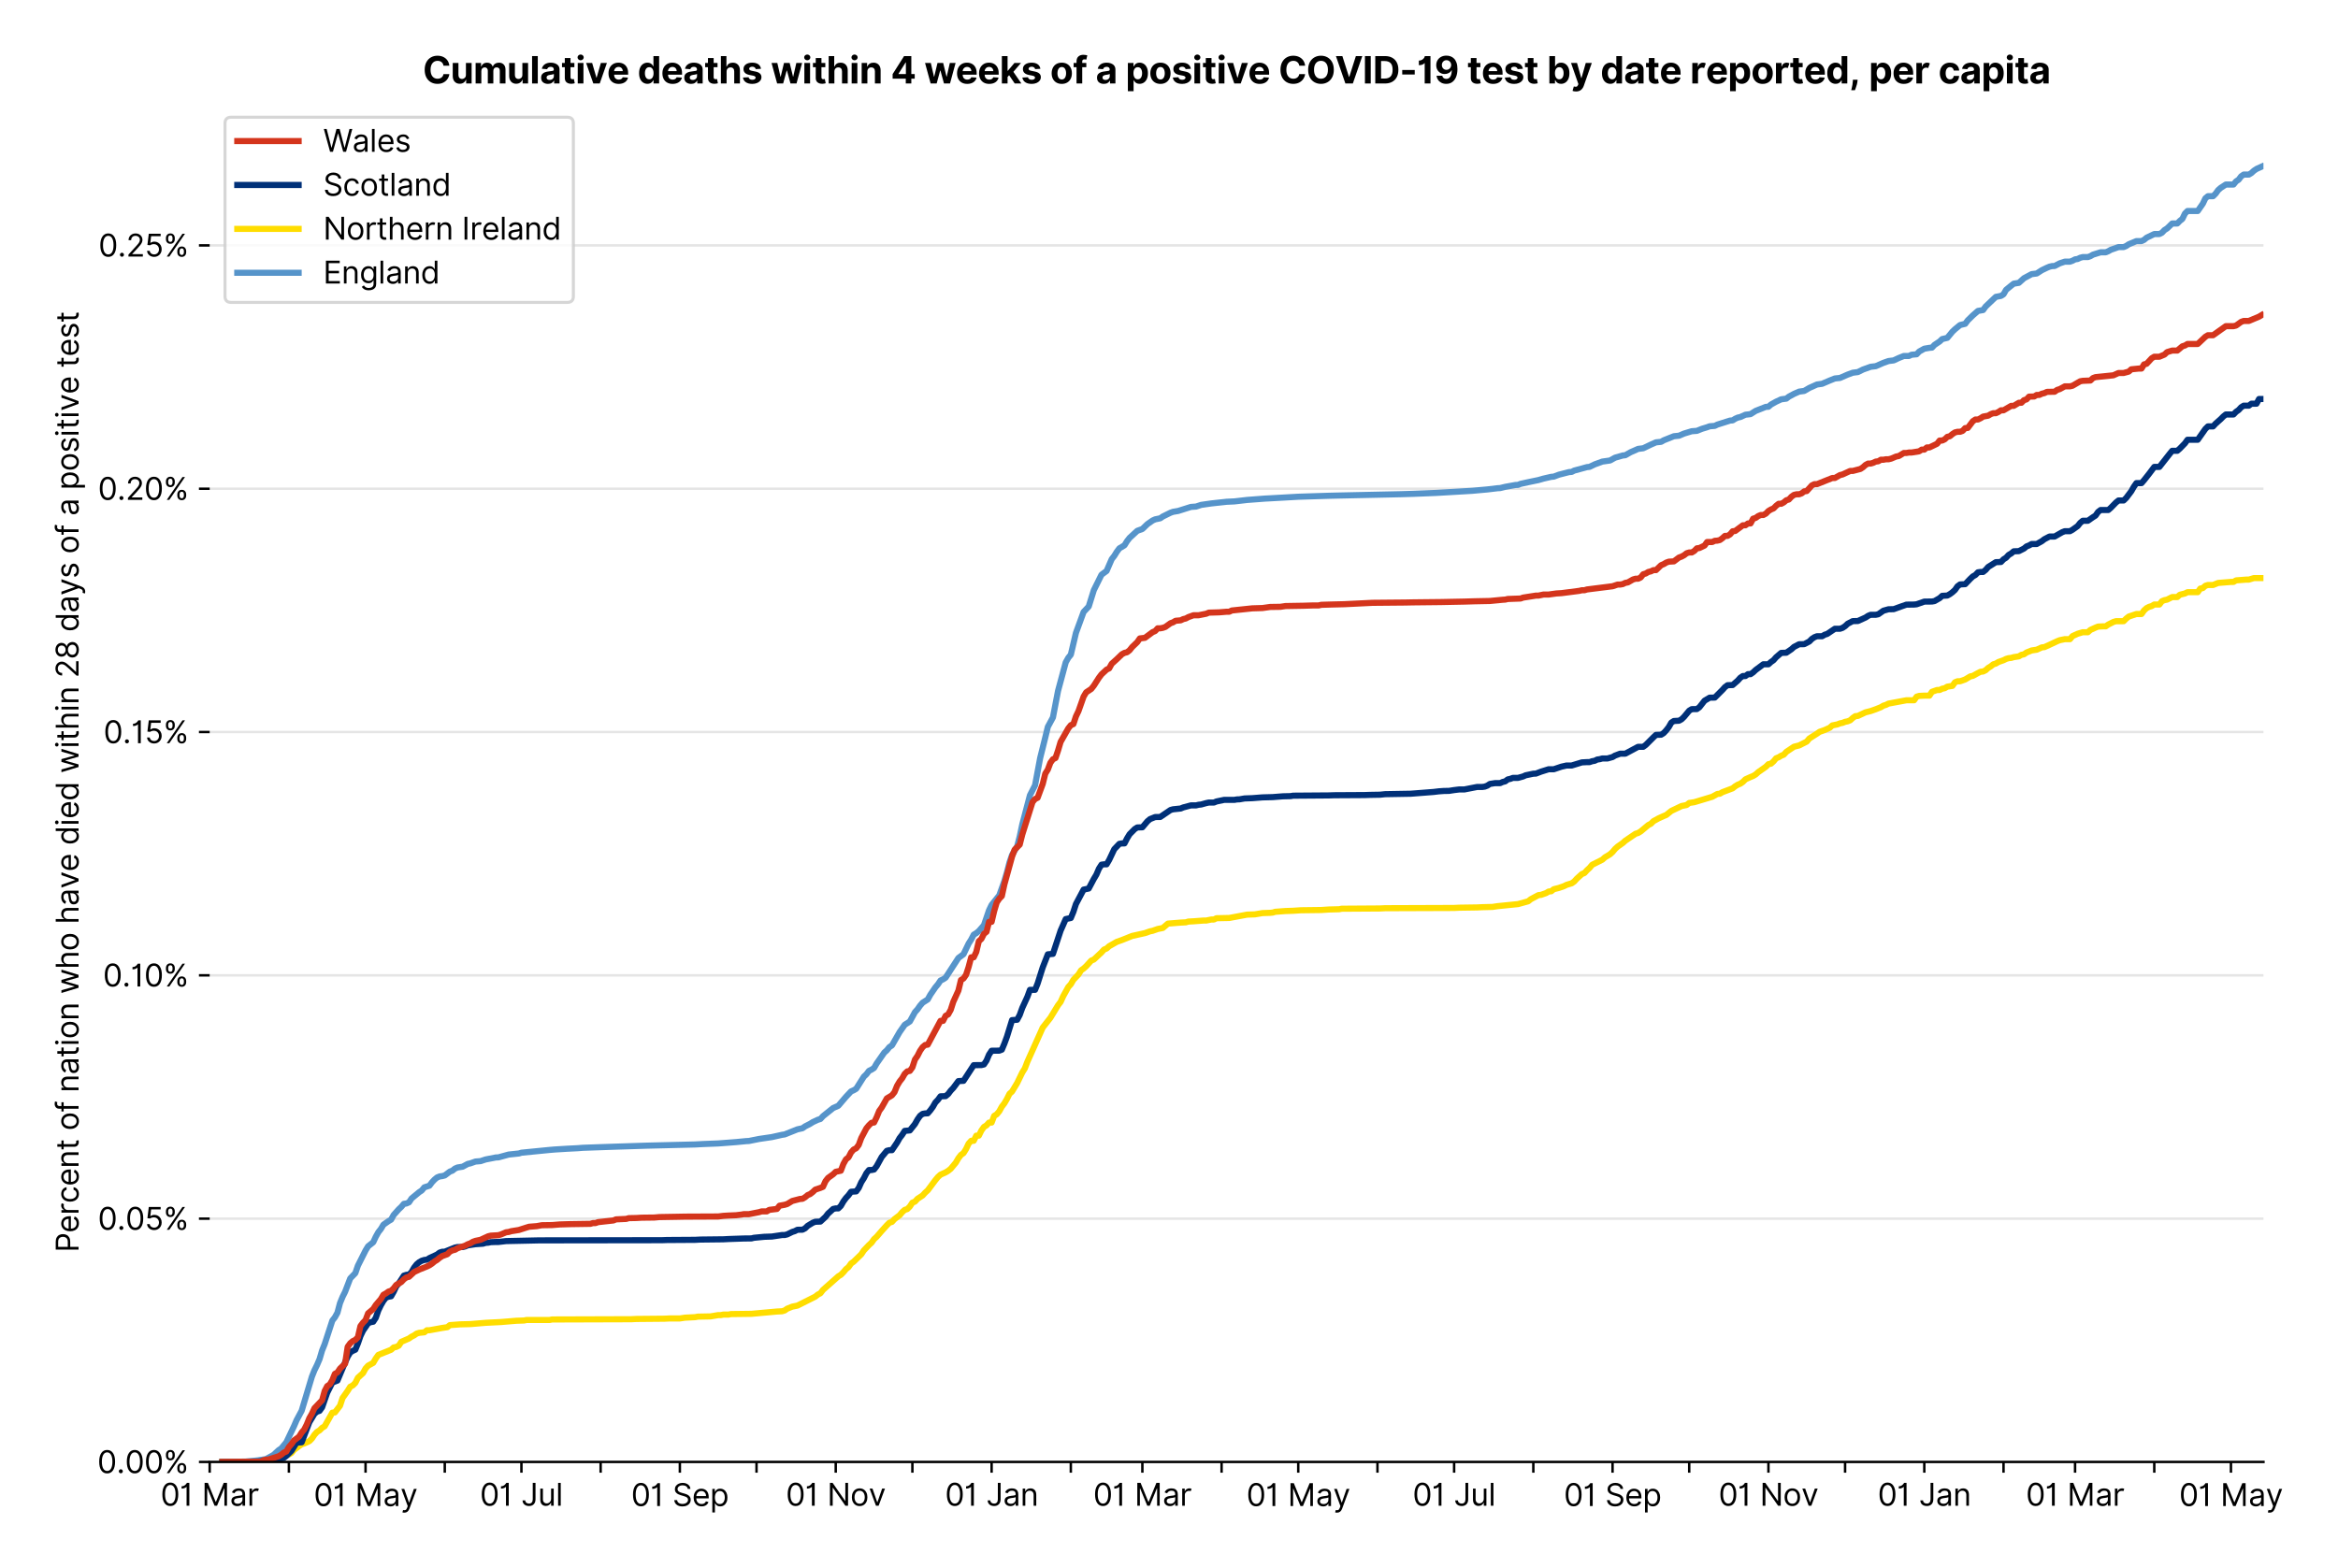 <?xml version="1.0" encoding="utf-8" standalone="no"?>
<!DOCTYPE svg PUBLIC "-//W3C//DTD SVG 1.1//EN"
  "http://www.w3.org/Graphics/SVG/1.1/DTD/svg11.dtd">
<svg xmlns:xlink="http://www.w3.org/1999/xlink" viewBox="0 0 762.266 511.234" xmlns="http://www.w3.org/2000/svg" version="1.1">
 <defs>
  <style type="text/css">*{stroke-linejoin: round; stroke-linecap: butt}</style>
 </defs>
 <g id="figure_1">
  <g id="patch_1">
   <path d="M 0 511.234 
L 762.266 511.234 
L 762.266 0 
L 0 0 
z
" style="fill: #ffffff"/>
  </g>
  <g id="axes_1">
   <g id="patch_2">
    <path d="M 68.362 476.745 
L 737.962 476.745 
L 737.962 33.225 
L 68.362 33.225 
z
" style="fill: #ffffff"/>
   </g>
   <g id="matplotlib.axis_1">
    <g id="xtick_1">
     <g id="line2d_1">
      <defs>
       <path id="mbb086464b4" d="M 0 0 
L 0 3.5 
" style="stroke: #000000; stroke-width: 0.8"/>
      </defs>
      <g>
       <use xlink:href="#mbb086464b4" x="68.362" y="476.745" style="stroke: #000000; stroke-width: 0.8"/>
      </g>
     </g>
     <g id="text_1">
      <!-- 01 Mar -->
      <g transform="translate(52.326 491.018)scale(0.1 -0.1)">
       <defs>
        <path id="Inter-Regular-30" d="M 2000 -64 
Q 1230 -64 806 561 
Q 382 1186 382 2327 
Q 382 3459 809 4088 
Q 1236 4718 2000 4718 
Q 2764 4718 3191 4088 
Q 3618 3459 3618 2327 
Q 3618 1186 3194 561 
Q 2771 -64 2000 -64 
z
M 2000 436 
Q 2509 436 2791 927 
Q 3073 1418 3073 2327 
Q 3073 3234 2789 3730 
Q 2505 4227 2000 4227 
Q 1496 4227 1211 3730 
Q 927 3234 927 2327 
Q 927 1418 1210 927 
Q 1493 436 2000 436 
z
" transform="scale(0.016)"/>
        <path id="Inter-Regular-31" d="M 1973 4655 
L 1973 0 
L 1409 0 
L 1409 3836 
L 1373 3836 
Q 1341 3773 1209 3692 
Q 1077 3611 868 3551 
Q 659 3491 391 3491 
L 391 3964 
Q 661 3964 859 4061 
Q 1057 4159 1190 4291 
Q 1323 4423 1392 4529 
Q 1461 4636 1473 4655 
L 1973 4655 
z
" transform="scale(0.016)"/>
        <path id="Inter-Regular-20" transform="scale(0.016)"/>
        <path id="Inter-Regular-4d" d="M 564 4655 
L 1236 4655 
L 2818 791 
L 2873 791 
L 4455 4655 
L 5127 4655 
L 5127 0 
L 4600 0 
L 4600 3536 
L 4555 3536 
L 3100 0 
L 2591 0 
L 1136 3536 
L 1091 3536 
L 1091 0 
L 564 0 
L 564 4655 
z
" transform="scale(0.016)"/>
        <path id="Inter-Regular-61" d="M 1518 -82 
Q 1186 -82 916 44 
Q 646 170 486 410 
Q 327 650 327 991 
Q 327 1291 445 1478 
Q 564 1666 761 1773 
Q 959 1880 1199 1933 
Q 1439 1986 1682 2018 
Q 2000 2059 2199 2080 
Q 2398 2102 2490 2154 
Q 2582 2207 2582 2336 
L 2582 2355 
Q 2582 2691 2399 2877 
Q 2216 3064 1846 3064 
Q 1461 3064 1243 2895 
Q 1025 2727 936 2536 
L 427 2718 
Q 564 3036 792 3214 
Q 1021 3393 1292 3464 
Q 1564 3536 1827 3536 
Q 1996 3536 2215 3496 
Q 2434 3457 2640 3334 
Q 2846 3211 2982 2963 
Q 3118 2716 3118 2300 
L 3118 0 
L 2582 0 
L 2582 473 
L 2555 473 
Q 2500 359 2373 229 
Q 2246 100 2034 9 
Q 1823 -82 1518 -82 
z
M 1600 400 
Q 1918 400 2137 525 
Q 2357 650 2469 847 
Q 2582 1045 2582 1264 
L 2582 1755 
Q 2548 1714 2433 1681 
Q 2318 1648 2169 1624 
Q 2021 1600 1881 1583 
Q 1741 1566 1655 1555 
Q 1446 1527 1265 1467 
Q 1084 1407 974 1287 
Q 864 1168 864 964 
Q 864 684 1072 542 
Q 1280 400 1600 400 
z
" transform="scale(0.016)"/>
        <path id="Inter-Regular-72" d="M 491 0 
L 491 3491 
L 1009 3491 
L 1009 2964 
L 1046 2964 
Q 1139 3223 1389 3384 
Q 1639 3545 1955 3545 
Q 2100 3545 2209 3511 
Q 2318 3477 2400 3418 
L 2218 2964 
Q 2161 2993 2085 3010 
Q 2009 3027 1909 3027 
Q 1527 3027 1277 2794 
Q 1027 2561 1027 2209 
L 1027 0 
L 491 0 
z
" transform="scale(0.016)"/>
       </defs>
       <use xlink:href="#Inter-Regular-30"/>
       <use xlink:href="#Inter-Regular-31" x="62.5"/>
       <use xlink:href="#Inter-Regular-20" x="106.676"/>
       <use xlink:href="#Inter-Regular-4d" x="134.801"/>
       <use xlink:href="#Inter-Regular-61" x="225.994"/>
       <use xlink:href="#Inter-Regular-72" x="282.386"/>
      </g>
     </g>
    </g>
    <g id="xtick_2">
     <g id="line2d_2">
      <g>
       <use xlink:href="#mbb086464b4" x="94.189" y="476.745" style="stroke: #000000; stroke-width: 0.8"/>
      </g>
     </g>
    </g>
    <g id="xtick_3">
     <g id="line2d_3">
      <g>
       <use xlink:href="#mbb086464b4" x="119.183" y="476.745" style="stroke: #000000; stroke-width: 0.8"/>
      </g>
     </g>
     <g id="text_2">
      <!-- 01 May -->
      <g transform="translate(102.28 491.117)scale(0.1 -0.1)">
       <defs>
        <path id="Inter-Regular-79" d="M 818 -1355 
Q 682 -1355 575 -1333 
Q 468 -1311 427 -1291 
L 564 -818 
Q 857 -893 1053 -814 
Q 1250 -736 1391 -345 
L 1509 -18 
L 218 3491 
L 800 3491 
L 1764 709 
L 1800 709 
L 2764 3491 
L 3346 3491 
L 1846 -564 
Q 1550 -1355 818 -1355 
z
" transform="scale(0.016)"/>
       </defs>
       <use xlink:href="#Inter-Regular-30"/>
       <use xlink:href="#Inter-Regular-31" x="62.5"/>
       <use xlink:href="#Inter-Regular-20" x="106.676"/>
       <use xlink:href="#Inter-Regular-4d" x="134.801"/>
       <use xlink:href="#Inter-Regular-61" x="225.994"/>
       <use xlink:href="#Inter-Regular-79" x="282.386"/>
      </g>
     </g>
    </g>
    <g id="xtick_4">
     <g id="line2d_4">
      <g>
       <use xlink:href="#mbb086464b4" x="145.01" y="476.745" style="stroke: #000000; stroke-width: 0.8"/>
      </g>
     </g>
    </g>
    <g id="xtick_5">
     <g id="line2d_5">
      <g>
       <use xlink:href="#mbb086464b4" x="170.003" y="476.745" style="stroke: #000000; stroke-width: 0.8"/>
      </g>
     </g>
     <g id="text_3">
      <!-- 01 Jul -->
      <g transform="translate(156.46 491.018)scale(0.1 -0.1)">
       <defs>
        <path id="Inter-Regular-4a" d="M 2346 4655 
L 2909 4655 
L 2909 1327 
Q 2909 657 2549 296 
Q 2189 -64 1582 -64 
Q 1200 -64 902 76 
Q 605 216 434 475 
Q 264 734 264 1091 
L 818 1091 
Q 818 795 1034 615 
Q 1250 436 1582 436 
Q 1948 436 2147 664 
Q 2346 893 2346 1327 
L 2346 4655 
z
" transform="scale(0.016)"/>
        <path id="Inter-Regular-75" d="M 2691 1427 
L 2691 3491 
L 3227 3491 
L 3227 0 
L 2691 0 
L 2691 591 
L 2655 591 
Q 2532 325 2273 140 
Q 2014 -45 1618 -45 
Q 1127 -45 809 280 
Q 491 605 491 1273 
L 491 3491 
L 1027 3491 
L 1027 1309 
Q 1027 927 1242 700 
Q 1457 473 1791 473 
Q 1991 473 2199 575 
Q 2407 677 2549 888 
Q 2691 1100 2691 1427 
z
" transform="scale(0.016)"/>
        <path id="Inter-Regular-6c" d="M 1027 4655 
L 1027 0 
L 491 0 
L 491 4655 
L 1027 4655 
z
" transform="scale(0.016)"/>
       </defs>
       <use xlink:href="#Inter-Regular-30"/>
       <use xlink:href="#Inter-Regular-31" x="62.5"/>
       <use xlink:href="#Inter-Regular-20" x="106.676"/>
       <use xlink:href="#Inter-Regular-4a" x="134.801"/>
       <use xlink:href="#Inter-Regular-75" x="189.063"/>
       <use xlink:href="#Inter-Regular-6c" x="247.159"/>
      </g>
     </g>
    </g>
    <g id="xtick_6">
     <g id="line2d_6">
      <g>
       <use xlink:href="#mbb086464b4" x="195.83" y="476.745" style="stroke: #000000; stroke-width: 0.8"/>
      </g>
     </g>
    </g>
    <g id="xtick_7">
     <g id="line2d_7">
      <g>
       <use xlink:href="#mbb086464b4" x="221.657" y="476.745" style="stroke: #000000; stroke-width: 0.8"/>
      </g>
     </g>
     <g id="text_4">
      <!-- 01 Sep -->
      <g transform="translate(205.77 491.117)scale(0.1 -0.1)">
       <defs>
        <path id="Inter-Regular-53" d="M 3109 3491 
Q 3068 3836 2777 4027 
Q 2486 4218 2064 4218 
Q 1600 4218 1318 3999 
Q 1036 3780 1036 3445 
Q 1036 3195 1189 3042 
Q 1343 2889 1553 2803 
Q 1764 2718 1936 2673 
L 2409 2545 
Q 2591 2498 2815 2414 
Q 3039 2330 3244 2185 
Q 3450 2041 3584 1816 
Q 3718 1591 3718 1264 
Q 3718 886 3521 581 
Q 3325 277 2949 97 
Q 2573 -82 2036 -82 
Q 1286 -82 845 272 
Q 405 627 364 1200 
L 946 1200 
Q 968 936 1124 764 
Q 1280 593 1519 510 
Q 1759 427 2036 427 
Q 2359 427 2616 533 
Q 2873 639 3023 828 
Q 3173 1018 3173 1273 
Q 3173 1505 3043 1650 
Q 2914 1795 2702 1886 
Q 2491 1977 2246 2045 
L 1673 2209 
Q 1127 2366 809 2657 
Q 491 2948 491 3418 
Q 491 3809 703 4101 
Q 916 4393 1276 4555 
Q 1636 4718 2082 4718 
Q 2532 4718 2882 4558 
Q 3232 4398 3437 4120 
Q 3643 3843 3655 3491 
L 3109 3491 
z
" transform="scale(0.016)"/>
        <path id="Inter-Regular-65" d="M 1955 -73 
Q 1450 -73 1085 151 
Q 721 375 524 778 
Q 327 1182 327 1718 
Q 327 2255 524 2665 
Q 721 3075 1074 3305 
Q 1427 3536 1900 3536 
Q 2173 3536 2439 3445 
Q 2705 3355 2923 3151 
Q 3141 2948 3270 2614 
Q 3400 2280 3400 1791 
L 3400 1564 
L 866 1564 
Q 884 1005 1183 707 
Q 1482 409 1955 409 
Q 2271 409 2498 545 
Q 2725 682 2827 955 
L 3346 809 
Q 3223 414 2854 170 
Q 2486 -73 1955 -73 
z
M 866 2027 
L 2855 2027 
Q 2855 2470 2595 2762 
Q 2336 3055 1900 3055 
Q 1593 3055 1368 2911 
Q 1143 2768 1013 2533 
Q 884 2298 866 2027 
z
" transform="scale(0.016)"/>
        <path id="Inter-Regular-70" d="M 491 -1309 
L 491 3491 
L 1009 3491 
L 1009 2936 
L 1073 2936 
Q 1132 3027 1237 3169 
Q 1343 3311 1542 3423 
Q 1741 3536 2082 3536 
Q 2523 3536 2859 3315 
Q 3196 3095 3384 2690 
Q 3573 2286 3573 1736 
Q 3573 1182 3384 776 
Q 3196 370 2861 148 
Q 2527 -73 2091 -73 
Q 1755 -73 1552 39 
Q 1350 152 1241 296 
Q 1132 441 1073 536 
L 1027 536 
L 1027 -1309 
L 491 -1309 
z
M 1018 1745 
Q 1018 1152 1276 780 
Q 1534 409 2018 409 
Q 2355 409 2581 587 
Q 2807 766 2921 1069 
Q 3036 1373 3036 1745 
Q 3036 2114 2923 2410 
Q 2811 2707 2585 2881 
Q 2359 3055 2018 3055 
Q 1527 3055 1272 2693 
Q 1018 2332 1018 1745 
z
" transform="scale(0.016)"/>
       </defs>
       <use xlink:href="#Inter-Regular-30"/>
       <use xlink:href="#Inter-Regular-31" x="62.5"/>
       <use xlink:href="#Inter-Regular-20" x="106.676"/>
       <use xlink:href="#Inter-Regular-53" x="134.801"/>
       <use xlink:href="#Inter-Regular-65" x="198.58"/>
       <use xlink:href="#Inter-Regular-70" x="256.818"/>
      </g>
     </g>
    </g>
    <g id="xtick_8">
     <g id="line2d_8">
      <g>
       <use xlink:href="#mbb086464b4" x="246.651" y="476.745" style="stroke: #000000; stroke-width: 0.8"/>
      </g>
     </g>
    </g>
    <g id="xtick_9">
     <g id="line2d_9">
      <g>
       <use xlink:href="#mbb086464b4" x="272.478" y="476.745" style="stroke: #000000; stroke-width: 0.8"/>
      </g>
     </g>
     <g id="text_5">
      <!-- 01 Nov -->
      <g transform="translate(256.206 491.018)scale(0.1 -0.1)">
       <defs>
        <path id="Inter-Regular-4e" d="M 4255 4655 
L 4255 0 
L 3709 0 
L 1173 3655 
L 1127 3655 
L 1127 0 
L 564 0 
L 564 4655 
L 1109 4655 
L 3655 991 
L 3700 991 
L 3700 4655 
L 4255 4655 
z
" transform="scale(0.016)"/>
        <path id="Inter-Regular-6f" d="M 1909 -73 
Q 1436 -73 1080 152 
Q 725 377 526 781 
Q 327 1186 327 1727 
Q 327 2273 526 2679 
Q 725 3086 1080 3311 
Q 1436 3536 1909 3536 
Q 2382 3536 2737 3311 
Q 3093 3086 3292 2679 
Q 3491 2273 3491 1727 
Q 3491 1186 3292 781 
Q 3093 377 2737 152 
Q 2382 -73 1909 -73 
z
M 1909 409 
Q 2268 409 2500 593 
Q 2732 777 2843 1077 
Q 2955 1377 2955 1727 
Q 2955 2077 2843 2379 
Q 2732 2682 2500 2868 
Q 2268 3055 1909 3055 
Q 1550 3055 1318 2868 
Q 1086 2682 975 2379 
Q 864 2077 864 1727 
Q 864 1377 975 1077 
Q 1086 777 1318 593 
Q 1550 409 1909 409 
z
" transform="scale(0.016)"/>
        <path id="Inter-Regular-76" d="M 3346 3491 
L 2055 0 
L 1509 0 
L 218 3491 
L 800 3491 
L 1764 709 
L 1800 709 
L 2764 3491 
L 3346 3491 
z
" transform="scale(0.016)"/>
       </defs>
       <use xlink:href="#Inter-Regular-30"/>
       <use xlink:href="#Inter-Regular-31" x="62.5"/>
       <use xlink:href="#Inter-Regular-20" x="106.676"/>
       <use xlink:href="#Inter-Regular-4e" x="134.801"/>
       <use xlink:href="#Inter-Regular-6f" x="210.085"/>
       <use xlink:href="#Inter-Regular-76" x="269.744"/>
      </g>
     </g>
    </g>
    <g id="xtick_10">
     <g id="line2d_10">
      <g>
       <use xlink:href="#mbb086464b4" x="297.471" y="476.745" style="stroke: #000000; stroke-width: 0.8"/>
      </g>
     </g>
    </g>
    <g id="xtick_11">
     <g id="line2d_11">
      <g>
       <use xlink:href="#mbb086464b4" x="323.298" y="476.745" style="stroke: #000000; stroke-width: 0.8"/>
      </g>
     </g>
     <g id="text_6">
      <!-- 01 Jan -->
      <g transform="translate(308.099 491.018)scale(0.1 -0.1)">
       <defs>
        <path id="Inter-Regular-6e" d="M 1027 2100 
L 1027 0 
L 491 0 
L 491 3491 
L 1009 3491 
L 1009 2945 
L 1055 2945 
Q 1177 3211 1427 3373 
Q 1677 3536 2073 3536 
Q 2602 3536 2928 3211 
Q 3255 2886 3255 2218 
L 3255 0 
L 2718 0 
L 2718 2182 
Q 2718 2593 2504 2824 
Q 2291 3055 1918 3055 
Q 1534 3055 1280 2806 
Q 1027 2557 1027 2100 
z
" transform="scale(0.016)"/>
       </defs>
       <use xlink:href="#Inter-Regular-30"/>
       <use xlink:href="#Inter-Regular-31" x="62.5"/>
       <use xlink:href="#Inter-Regular-20" x="106.676"/>
       <use xlink:href="#Inter-Regular-4a" x="134.801"/>
       <use xlink:href="#Inter-Regular-61" x="189.063"/>
       <use xlink:href="#Inter-Regular-6e" x="245.455"/>
      </g>
     </g>
    </g>
    <g id="xtick_12">
     <g id="line2d_12">
      <g>
       <use xlink:href="#mbb086464b4" x="349.125" y="476.745" style="stroke: #000000; stroke-width: 0.8"/>
      </g>
     </g>
    </g>
    <g id="xtick_13">
     <g id="line2d_13">
      <g>
       <use xlink:href="#mbb086464b4" x="372.452" y="476.745" style="stroke: #000000; stroke-width: 0.8"/>
      </g>
     </g>
     <g id="text_7">
      <!-- 01 Mar -->
      <g transform="translate(356.416 491.018)scale(0.1 -0.1)">
       <use xlink:href="#Inter-Regular-30"/>
       <use xlink:href="#Inter-Regular-31" x="62.5"/>
       <use xlink:href="#Inter-Regular-20" x="106.676"/>
       <use xlink:href="#Inter-Regular-4d" x="134.801"/>
       <use xlink:href="#Inter-Regular-61" x="225.994"/>
       <use xlink:href="#Inter-Regular-72" x="282.386"/>
      </g>
     </g>
    </g>
    <g id="xtick_14">
     <g id="line2d_14">
      <g>
       <use xlink:href="#mbb086464b4" x="398.279" y="476.745" style="stroke: #000000; stroke-width: 0.8"/>
      </g>
     </g>
    </g>
    <g id="xtick_15">
     <g id="line2d_15">
      <g>
       <use xlink:href="#mbb086464b4" x="423.273" y="476.745" style="stroke: #000000; stroke-width: 0.8"/>
      </g>
     </g>
     <g id="text_8">
      <!-- 01 May -->
      <g transform="translate(406.37 491.117)scale(0.1 -0.1)">
       <use xlink:href="#Inter-Regular-30"/>
       <use xlink:href="#Inter-Regular-31" x="62.5"/>
       <use xlink:href="#Inter-Regular-20" x="106.676"/>
       <use xlink:href="#Inter-Regular-4d" x="134.801"/>
       <use xlink:href="#Inter-Regular-61" x="225.994"/>
       <use xlink:href="#Inter-Regular-79" x="282.386"/>
      </g>
     </g>
    </g>
    <g id="xtick_16">
     <g id="line2d_16">
      <g>
       <use xlink:href="#mbb086464b4" x="449.1" y="476.745" style="stroke: #000000; stroke-width: 0.8"/>
      </g>
     </g>
    </g>
    <g id="xtick_17">
     <g id="line2d_17">
      <g>
       <use xlink:href="#mbb086464b4" x="474.093" y="476.745" style="stroke: #000000; stroke-width: 0.8"/>
      </g>
     </g>
     <g id="text_9">
      <!-- 01 Jul -->
      <g transform="translate(460.55 491.018)scale(0.1 -0.1)">
       <use xlink:href="#Inter-Regular-30"/>
       <use xlink:href="#Inter-Regular-31" x="62.5"/>
       <use xlink:href="#Inter-Regular-20" x="106.676"/>
       <use xlink:href="#Inter-Regular-4a" x="134.801"/>
       <use xlink:href="#Inter-Regular-75" x="189.063"/>
       <use xlink:href="#Inter-Regular-6c" x="247.159"/>
      </g>
     </g>
    </g>
    <g id="xtick_18">
     <g id="line2d_18">
      <g>
       <use xlink:href="#mbb086464b4" x="499.92" y="476.745" style="stroke: #000000; stroke-width: 0.8"/>
      </g>
     </g>
    </g>
    <g id="xtick_19">
     <g id="line2d_19">
      <g>
       <use xlink:href="#mbb086464b4" x="525.747" y="476.745" style="stroke: #000000; stroke-width: 0.8"/>
      </g>
     </g>
     <g id="text_10">
      <!-- 01 Sep -->
      <g transform="translate(509.859 491.117)scale(0.1 -0.1)">
       <use xlink:href="#Inter-Regular-30"/>
       <use xlink:href="#Inter-Regular-31" x="62.5"/>
       <use xlink:href="#Inter-Regular-20" x="106.676"/>
       <use xlink:href="#Inter-Regular-53" x="134.801"/>
       <use xlink:href="#Inter-Regular-65" x="198.58"/>
       <use xlink:href="#Inter-Regular-70" x="256.818"/>
      </g>
     </g>
    </g>
    <g id="xtick_20">
     <g id="line2d_20">
      <g>
       <use xlink:href="#mbb086464b4" x="550.741" y="476.745" style="stroke: #000000; stroke-width: 0.8"/>
      </g>
     </g>
    </g>
    <g id="xtick_21">
     <g id="line2d_21">
      <g>
       <use xlink:href="#mbb086464b4" x="576.567" y="476.745" style="stroke: #000000; stroke-width: 0.8"/>
      </g>
     </g>
     <g id="text_11">
      <!-- 01 Nov -->
      <g transform="translate(560.296 491.018)scale(0.1 -0.1)">
       <use xlink:href="#Inter-Regular-30"/>
       <use xlink:href="#Inter-Regular-31" x="62.5"/>
       <use xlink:href="#Inter-Regular-20" x="106.676"/>
       <use xlink:href="#Inter-Regular-4e" x="134.801"/>
       <use xlink:href="#Inter-Regular-6f" x="210.085"/>
       <use xlink:href="#Inter-Regular-76" x="269.744"/>
      </g>
     </g>
    </g>
    <g id="xtick_22">
     <g id="line2d_22">
      <g>
       <use xlink:href="#mbb086464b4" x="601.561" y="476.745" style="stroke: #000000; stroke-width: 0.8"/>
      </g>
     </g>
    </g>
    <g id="xtick_23">
     <g id="line2d_23">
      <g>
       <use xlink:href="#mbb086464b4" x="627.388" y="476.745" style="stroke: #000000; stroke-width: 0.8"/>
      </g>
     </g>
     <g id="text_12">
      <!-- 01 Jan -->
      <g transform="translate(612.189 491.018)scale(0.1 -0.1)">
       <use xlink:href="#Inter-Regular-30"/>
       <use xlink:href="#Inter-Regular-31" x="62.5"/>
       <use xlink:href="#Inter-Regular-20" x="106.676"/>
       <use xlink:href="#Inter-Regular-4a" x="134.801"/>
       <use xlink:href="#Inter-Regular-61" x="189.063"/>
       <use xlink:href="#Inter-Regular-6e" x="245.455"/>
      </g>
     </g>
    </g>
    <g id="xtick_24">
     <g id="line2d_24">
      <g>
       <use xlink:href="#mbb086464b4" x="653.215" y="476.745" style="stroke: #000000; stroke-width: 0.8"/>
      </g>
     </g>
    </g>
    <g id="xtick_25">
     <g id="line2d_25">
      <g>
       <use xlink:href="#mbb086464b4" x="676.542" y="476.745" style="stroke: #000000; stroke-width: 0.8"/>
      </g>
     </g>
     <g id="text_13">
      <!-- 01 Mar -->
      <g transform="translate(660.505 491.018)scale(0.1 -0.1)">
       <use xlink:href="#Inter-Regular-30"/>
       <use xlink:href="#Inter-Regular-31" x="62.5"/>
       <use xlink:href="#Inter-Regular-20" x="106.676"/>
       <use xlink:href="#Inter-Regular-4d" x="134.801"/>
       <use xlink:href="#Inter-Regular-61" x="225.994"/>
       <use xlink:href="#Inter-Regular-72" x="282.386"/>
      </g>
     </g>
    </g>
    <g id="xtick_26">
     <g id="line2d_26">
      <g>
       <use xlink:href="#mbb086464b4" x="702.369" y="476.745" style="stroke: #000000; stroke-width: 0.8"/>
      </g>
     </g>
    </g>
    <g id="xtick_27">
     <g id="line2d_27">
      <g>
       <use xlink:href="#mbb086464b4" x="727.363" y="476.745" style="stroke: #000000; stroke-width: 0.8"/>
      </g>
     </g>
     <g id="text_14">
      <!-- 01 May -->
      <g transform="translate(710.459 491.117)scale(0.1 -0.1)">
       <use xlink:href="#Inter-Regular-30"/>
       <use xlink:href="#Inter-Regular-31" x="62.5"/>
       <use xlink:href="#Inter-Regular-20" x="106.676"/>
       <use xlink:href="#Inter-Regular-4d" x="134.801"/>
       <use xlink:href="#Inter-Regular-61" x="225.994"/>
       <use xlink:href="#Inter-Regular-79" x="282.386"/>
      </g>
     </g>
    </g>
   </g>
   <g id="matplotlib.axis_2">
    <g id="ytick_1">
     <g id="line2d_28">
      <path d="M 68.362 476.745 
L 737.962 476.745 
" clip-path="url(#p2db974782c)" style="fill: none; stroke: #e5e5e5; stroke-width: 0.8; stroke-linecap: square"/>
     </g>
     <g id="line2d_29">
      <defs>
       <path id="mb4d4007565" d="M 0 0 
L -3.5 0 
" style="stroke: #000000; stroke-width: 0.8"/>
      </defs>
      <g>
       <use xlink:href="#mb4d4007565" x="68.362" y="476.745" style="stroke: #000000; stroke-width: 0.8"/>
      </g>
     </g>
     <g id="text_15">
      <!-- 0.00% -->
      <g transform="translate(31.731 480.382)scale(0.1 -0.1)">
       <defs>
        <path id="Inter-Regular-2e" d="M 882 -36 
Q 714 -36 593 84 
Q 473 205 473 373 
Q 473 541 593 661 
Q 714 782 882 782 
Q 1050 782 1170 661 
Q 1291 541 1291 373 
Q 1291 205 1170 84 
Q 1050 -36 882 -36 
z
" transform="scale(0.016)"/>
        <path id="Inter-Regular-25" d="M 2855 873 
L 2855 1118 
Q 2855 1373 2960 1585 
Q 3066 1798 3269 1926 
Q 3473 2055 3764 2055 
Q 4059 2055 4259 1926 
Q 4459 1798 4561 1585 
Q 4664 1373 4664 1118 
L 4664 873 
Q 4664 618 4560 405 
Q 4457 193 4256 64 
Q 4055 -64 3764 -64 
Q 3468 -64 3266 64 
Q 3064 193 2959 405 
Q 2855 618 2855 873 
z
M 536 3536 
L 536 3782 
Q 536 4036 642 4248 
Q 748 4461 951 4589 
Q 1155 4718 1446 4718 
Q 1741 4718 1941 4589 
Q 2141 4461 2243 4248 
Q 2346 4036 2346 3782 
L 2346 3536 
Q 2346 3282 2242 3069 
Q 2139 2857 1937 2728 
Q 1736 2600 1446 2600 
Q 1150 2600 948 2728 
Q 746 2857 641 3069 
Q 536 3282 536 3536 
z
M 709 0 
L 3909 4655 
L 4427 4655 
L 1227 0 
L 709 0 
z
M 3318 1118 
L 3318 873 
Q 3318 661 3418 494 
Q 3518 327 3764 327 
Q 4002 327 4101 494 
Q 4200 661 4200 873 
L 4200 1118 
Q 4200 1330 4104 1497 
Q 4009 1664 3764 1664 
Q 3525 1664 3421 1497 
Q 3318 1330 3318 1118 
z
M 1000 3782 
L 1000 3536 
Q 1000 3325 1100 3158 
Q 1200 2991 1446 2991 
Q 1684 2991 1783 3158 
Q 1882 3325 1882 3536 
L 1882 3782 
Q 1882 3993 1786 4160 
Q 1691 4327 1446 4327 
Q 1207 4327 1103 4160 
Q 1000 3993 1000 3782 
z
" transform="scale(0.016)"/>
       </defs>
       <use xlink:href="#Inter-Regular-30"/>
       <use xlink:href="#Inter-Regular-2e" x="62.5"/>
       <use xlink:href="#Inter-Regular-30" x="90.057"/>
       <use xlink:href="#Inter-Regular-30" x="152.557"/>
       <use xlink:href="#Inter-Regular-25" x="215.057"/>
      </g>
     </g>
    </g>
    <g id="ytick_2">
     <g id="line2d_30">
      <path d="M 68.362 397.402 
L 737.962 397.402 
" clip-path="url(#p2db974782c)" style="fill: none; stroke: #e5e5e5; stroke-width: 0.8; stroke-linecap: square"/>
     </g>
     <g id="line2d_31">
      <g>
       <use xlink:href="#mb4d4007565" x="68.362" y="397.402" style="stroke: #000000; stroke-width: 0.8"/>
      </g>
     </g>
     <g id="text_16">
      <!-- 0.05% -->
      <g transform="translate(31.902 401.039)scale(0.1 -0.1)">
       <defs>
        <path id="Inter-Regular-35" d="M 1936 -64 
Q 1536 -64 1216 95 
Q 896 255 702 532 
Q 509 809 491 1164 
L 1036 1164 
Q 1068 848 1324 642 
Q 1580 436 1936 436 
Q 2223 436 2447 570 
Q 2671 705 2799 940 
Q 2927 1175 2927 1473 
Q 2927 1777 2794 2017 
Q 2661 2257 2429 2395 
Q 2198 2534 1900 2536 
Q 1686 2539 1461 2472 
Q 1236 2405 1091 2300 
L 564 2364 
L 846 4655 
L 3264 4655 
L 3264 4155 
L 1318 4155 
L 1155 2782 
L 1182 2782 
Q 1325 2895 1541 2970 
Q 1757 3045 1991 3045 
Q 2418 3045 2753 2842 
Q 3089 2639 3281 2286 
Q 3473 1934 3473 1482 
Q 3473 1036 3274 687 
Q 3075 339 2727 137 
Q 2380 -64 1936 -64 
z
" transform="scale(0.016)"/>
       </defs>
       <use xlink:href="#Inter-Regular-30"/>
       <use xlink:href="#Inter-Regular-2e" x="62.5"/>
       <use xlink:href="#Inter-Regular-30" x="90.057"/>
       <use xlink:href="#Inter-Regular-35" x="152.557"/>
       <use xlink:href="#Inter-Regular-25" x="213.352"/>
      </g>
     </g>
    </g>
    <g id="ytick_3">
     <g id="line2d_32">
      <path d="M 68.362 318.059 
L 737.962 318.059 
" clip-path="url(#p2db974782c)" style="fill: none; stroke: #e5e5e5; stroke-width: 0.8; stroke-linecap: square"/>
     </g>
     <g id="line2d_33">
      <g>
       <use xlink:href="#mb4d4007565" x="68.362" y="318.059" style="stroke: #000000; stroke-width: 0.8"/>
      </g>
     </g>
     <g id="text_17">
      <!-- 0.10% -->
      <g transform="translate(33.564 321.696)scale(0.1 -0.1)">
       <use xlink:href="#Inter-Regular-30"/>
       <use xlink:href="#Inter-Regular-2e" x="62.5"/>
       <use xlink:href="#Inter-Regular-31" x="90.057"/>
       <use xlink:href="#Inter-Regular-30" x="134.233"/>
       <use xlink:href="#Inter-Regular-25" x="196.733"/>
      </g>
     </g>
    </g>
    <g id="ytick_4">
     <g id="line2d_34">
      <path d="M 68.362 238.717 
L 737.962 238.717 
" clip-path="url(#p2db974782c)" style="fill: none; stroke: #e5e5e5; stroke-width: 0.8; stroke-linecap: square"/>
     </g>
     <g id="line2d_35">
      <g>
       <use xlink:href="#mb4d4007565" x="68.362" y="238.717" style="stroke: #000000; stroke-width: 0.8"/>
      </g>
     </g>
     <g id="text_18">
      <!-- 0.15% -->
      <g transform="translate(33.734 242.353)scale(0.1 -0.1)">
       <use xlink:href="#Inter-Regular-30"/>
       <use xlink:href="#Inter-Regular-2e" x="62.5"/>
       <use xlink:href="#Inter-Regular-31" x="90.057"/>
       <use xlink:href="#Inter-Regular-35" x="134.233"/>
       <use xlink:href="#Inter-Regular-25" x="195.028"/>
      </g>
     </g>
    </g>
    <g id="ytick_5">
     <g id="line2d_36">
      <path d="M 68.362 159.374 
L 737.962 159.374 
" clip-path="url(#p2db974782c)" style="fill: none; stroke: #e5e5e5; stroke-width: 0.8; stroke-linecap: square"/>
     </g>
     <g id="line2d_37">
      <g>
       <use xlink:href="#mb4d4007565" x="68.362" y="159.374" style="stroke: #000000; stroke-width: 0.8"/>
      </g>
     </g>
     <g id="text_19">
      <!-- 0.20% -->
      <g transform="translate(31.93 163.011)scale(0.1 -0.1)">
       <defs>
        <path id="Inter-Regular-32" d="M 482 0 
L 482 409 
L 2018 2091 
Q 2289 2386 2464 2605 
Q 2639 2825 2724 3019 
Q 2809 3214 2809 3427 
Q 2809 3795 2553 4011 
Q 2298 4227 1918 4227 
Q 1514 4227 1275 3985 
Q 1036 3743 1036 3345 
L 500 3345 
Q 500 3755 688 4064 
Q 877 4373 1203 4545 
Q 1530 4718 1936 4718 
Q 2346 4718 2661 4545 
Q 2977 4373 3156 4079 
Q 3336 3786 3336 3427 
Q 3336 3170 3244 2926 
Q 3152 2682 2926 2383 
Q 2700 2084 2300 1655 
L 1255 536 
L 1255 500 
L 3418 500 
L 3418 0 
L 482 0 
z
" transform="scale(0.016)"/>
       </defs>
       <use xlink:href="#Inter-Regular-30"/>
       <use xlink:href="#Inter-Regular-2e" x="62.5"/>
       <use xlink:href="#Inter-Regular-32" x="90.057"/>
       <use xlink:href="#Inter-Regular-30" x="150.568"/>
       <use xlink:href="#Inter-Regular-25" x="213.068"/>
      </g>
     </g>
    </g>
    <g id="ytick_6">
     <g id="line2d_38">
      <path d="M 68.362 80.031 
L 737.962 80.031 
" clip-path="url(#p2db974782c)" style="fill: none; stroke: #e5e5e5; stroke-width: 0.8; stroke-linecap: square"/>
     </g>
     <g id="line2d_39">
      <g>
       <use xlink:href="#mb4d4007565" x="68.362" y="80.031" style="stroke: #000000; stroke-width: 0.8"/>
      </g>
     </g>
     <g id="text_20">
      <!-- 0.25% -->
      <g transform="translate(32.1 83.668)scale(0.1 -0.1)">
       <use xlink:href="#Inter-Regular-30"/>
       <use xlink:href="#Inter-Regular-2e" x="62.5"/>
       <use xlink:href="#Inter-Regular-32" x="90.057"/>
       <use xlink:href="#Inter-Regular-35" x="150.568"/>
       <use xlink:href="#Inter-Regular-25" x="211.364"/>
      </g>
     </g>
    </g>
    <g id="text_21">
     <!-- Percent of nation who have died within 28 days of a positive test -->
     <g transform="translate(25.614 408.396)rotate(-90)scale(0.1 -0.1)">
      <defs>
       <path id="Inter-Regular-50" d="M 564 0 
L 564 4655 
L 2136 4655 
Q 2684 4655 3033 4458 
Q 3382 4261 3550 3927 
Q 3718 3593 3718 3182 
Q 3718 2770 3551 2434 
Q 3384 2098 3036 1899 
Q 2689 1700 2146 1700 
L 1127 1700 
L 1127 0 
L 564 0 
z
M 1127 2200 
L 2127 2200 
Q 2689 2200 2926 2482 
Q 3164 2764 3164 3182 
Q 3164 3602 2925 3878 
Q 2686 4155 2118 4155 
L 1127 4155 
L 1127 2200 
z
" transform="scale(0.016)"/>
       <path id="Inter-Regular-63" d="M 1909 -73 
Q 1418 -73 1063 159 
Q 709 391 518 798 
Q 327 1205 327 1727 
Q 327 2259 524 2667 
Q 721 3075 1074 3305 
Q 1427 3536 1900 3536 
Q 2268 3536 2563 3400 
Q 2859 3264 3047 3018 
Q 3236 2773 3282 2445 
L 2746 2445 
Q 2684 2684 2474 2869 
Q 2264 3055 1909 3055 
Q 1439 3055 1151 2697 
Q 864 2339 864 1745 
Q 864 1139 1148 774 
Q 1432 409 1909 409 
Q 2223 409 2447 570 
Q 2671 732 2746 1018 
L 3282 1018 
Q 3236 709 3058 462 
Q 2880 216 2588 71 
Q 2296 -73 1909 -73 
z
" transform="scale(0.016)"/>
       <path id="Inter-Regular-74" d="M 2009 3491 
L 2009 3036 
L 1264 3036 
L 1264 1000 
Q 1264 773 1331 660 
Q 1398 548 1503 510 
Q 1609 473 1727 473 
Q 1816 473 1873 483 
Q 1930 493 1964 500 
L 2073 18 
Q 2018 -2 1920 -23 
Q 1823 -45 1673 -45 
Q 1446 -45 1228 52 
Q 1011 150 869 350 
Q 727 550 727 855 
L 727 3036 
L 200 3036 
L 200 3491 
L 727 3491 
L 727 4327 
L 1264 4327 
L 1264 3491 
L 2009 3491 
z
" transform="scale(0.016)"/>
       <path id="Inter-Regular-66" d="M 2046 3491 
L 2046 3036 
L 1264 3036 
L 1264 0 
L 727 0 
L 727 3036 
L 164 3036 
L 164 3491 
L 727 3491 
L 727 3973 
Q 727 4273 868 4473 
Q 1009 4673 1234 4773 
Q 1459 4873 1709 4873 
Q 1907 4873 2032 4841 
Q 2157 4809 2218 4782 
L 2064 4318 
Q 2023 4332 1951 4352 
Q 1880 4373 1764 4373 
Q 1498 4373 1381 4239 
Q 1264 4105 1264 3845 
L 1264 3491 
L 2046 3491 
z
" transform="scale(0.016)"/>
       <path id="Inter-Regular-69" d="M 491 0 
L 491 3491 
L 1027 3491 
L 1027 0 
L 491 0 
z
M 764 4073 
Q 607 4073 494 4179 
Q 382 4286 382 4436 
Q 382 4586 494 4693 
Q 607 4800 764 4800 
Q 921 4800 1033 4693 
Q 1146 4586 1146 4436 
Q 1146 4286 1033 4179 
Q 921 4073 764 4073 
z
" transform="scale(0.016)"/>
       <path id="Inter-Regular-77" d="M 1282 0 
L 218 3491 
L 782 3491 
L 1536 818 
L 1573 818 
L 2318 3491 
L 2891 3491 
L 3627 827 
L 3664 827 
L 4418 3491 
L 4982 3491 
L 3918 0 
L 3391 0 
L 2627 2682 
L 2573 2682 
L 1809 0 
L 1282 0 
z
" transform="scale(0.016)"/>
       <path id="Inter-Regular-68" d="M 1027 2100 
L 1027 0 
L 491 0 
L 491 4655 
L 1027 4655 
L 1027 2945 
L 1073 2945 
Q 1196 3216 1442 3376 
Q 1689 3536 2100 3536 
Q 2636 3536 2963 3213 
Q 3291 2891 3291 2218 
L 3291 0 
L 2755 0 
L 2755 2182 
Q 2755 2598 2540 2826 
Q 2325 3055 1946 3055 
Q 1548 3055 1287 2806 
Q 1027 2557 1027 2100 
z
" transform="scale(0.016)"/>
       <path id="Inter-Regular-64" d="M 1809 -73 
Q 1373 -73 1039 148 
Q 705 370 516 776 
Q 327 1182 327 1736 
Q 327 2286 516 2690 
Q 705 3095 1041 3315 
Q 1377 3536 1818 3536 
Q 2159 3536 2358 3423 
Q 2557 3311 2662 3169 
Q 2768 3027 2827 2936 
L 2873 2936 
L 2873 4655 
L 3409 4655 
L 3409 0 
L 2891 0 
L 2891 536 
L 2827 536 
Q 2768 441 2659 296 
Q 2550 152 2348 39 
Q 2146 -73 1809 -73 
z
M 1882 409 
Q 2366 409 2624 780 
Q 2882 1152 2882 1745 
Q 2882 2332 2627 2693 
Q 2373 3055 1882 3055 
Q 1541 3055 1315 2881 
Q 1089 2707 976 2410 
Q 864 2114 864 1745 
Q 864 1373 978 1069 
Q 1093 766 1319 587 
Q 1546 409 1882 409 
z
" transform="scale(0.016)"/>
       <path id="Inter-Regular-38" d="M 1973 -64 
Q 1505 -64 1147 103 
Q 789 270 589 564 
Q 389 859 391 1236 
Q 389 1532 507 1783 
Q 625 2034 830 2203 
Q 1036 2373 1291 2418 
L 1291 2445 
Q 957 2532 759 2821 
Q 561 3111 564 3482 
Q 561 3836 743 4115 
Q 925 4395 1244 4556 
Q 1564 4718 1973 4718 
Q 2377 4718 2695 4556 
Q 3014 4395 3197 4115 
Q 3380 3836 3382 3482 
Q 3380 3111 3181 2821 
Q 2982 2532 2655 2445 
L 2655 2418 
Q 2907 2373 3109 2203 
Q 3311 2034 3431 1783 
Q 3552 1532 3555 1236 
Q 3552 859 3351 564 
Q 3150 270 2794 103 
Q 2439 -64 1973 -64 
z
M 1973 436 
Q 2446 436 2722 662 
Q 2998 889 3000 1264 
Q 2998 1527 2864 1729 
Q 2730 1932 2499 2048 
Q 2268 2164 1973 2164 
Q 1675 2164 1442 2048 
Q 1209 1932 1076 1729 
Q 943 1527 946 1264 
Q 943 889 1218 662 
Q 1493 436 1973 436 
z
M 1973 2645 
Q 2348 2645 2591 2864 
Q 2834 3084 2836 3445 
Q 2834 3800 2596 4013 
Q 2359 4227 1973 4227 
Q 1582 4227 1344 4013 
Q 1107 3800 1109 3445 
Q 1107 3084 1349 2864 
Q 1591 2645 1973 2645 
z
" transform="scale(0.016)"/>
       <path id="Inter-Regular-73" d="M 2964 2709 
L 2482 2573 
Q 2411 2755 2245 2914 
Q 2080 3073 1727 3073 
Q 1407 3073 1194 2926 
Q 982 2780 982 2555 
Q 982 2355 1127 2239 
Q 1273 2123 1582 2045 
L 2100 1918 
Q 3027 1691 3027 973 
Q 3027 673 2855 436 
Q 2684 200 2377 63 
Q 2071 -73 1664 -73 
Q 1130 -73 780 159 
Q 430 391 336 836 
L 846 964 
Q 989 400 1655 400 
Q 2030 400 2251 560 
Q 2473 720 2473 945 
Q 2473 1316 1955 1436 
L 1373 1573 
Q 893 1686 669 1926 
Q 446 2166 446 2527 
Q 446 2823 613 3050 
Q 780 3277 1069 3406 
Q 1359 3536 1727 3536 
Q 2246 3536 2542 3309 
Q 2839 3082 2964 2709 
z
" transform="scale(0.016)"/>
      </defs>
      <use xlink:href="#Inter-Regular-50"/>
      <use xlink:href="#Inter-Regular-65" x="63.494"/>
      <use xlink:href="#Inter-Regular-72" x="121.733"/>
      <use xlink:href="#Inter-Regular-63" x="160.085"/>
      <use xlink:href="#Inter-Regular-65" x="215.909"/>
      <use xlink:href="#Inter-Regular-6e" x="274.148"/>
      <use xlink:href="#Inter-Regular-74" x="332.671"/>
      <use xlink:href="#Inter-Regular-20" x="369.034"/>
      <use xlink:href="#Inter-Regular-6f" x="397.159"/>
      <use xlink:href="#Inter-Regular-66" x="456.818"/>
      <use xlink:href="#Inter-Regular-20" x="492.898"/>
      <use xlink:href="#Inter-Regular-6e" x="521.023"/>
      <use xlink:href="#Inter-Regular-61" x="579.546"/>
      <use xlink:href="#Inter-Regular-74" x="635.938"/>
      <use xlink:href="#Inter-Regular-69" x="672.301"/>
      <use xlink:href="#Inter-Regular-6f" x="696.023"/>
      <use xlink:href="#Inter-Regular-6e" x="755.682"/>
      <use xlink:href="#Inter-Regular-20" x="814.205"/>
      <use xlink:href="#Inter-Regular-77" x="842.33"/>
      <use xlink:href="#Inter-Regular-68" x="923.58"/>
      <use xlink:href="#Inter-Regular-6f" x="982.671"/>
      <use xlink:href="#Inter-Regular-20" x="1042.33"/>
      <use xlink:href="#Inter-Regular-68" x="1070.455"/>
      <use xlink:href="#Inter-Regular-61" x="1129.546"/>
      <use xlink:href="#Inter-Regular-76" x="1185.938"/>
      <use xlink:href="#Inter-Regular-65" x="1241.62"/>
      <use xlink:href="#Inter-Regular-20" x="1299.858"/>
      <use xlink:href="#Inter-Regular-64" x="1327.983"/>
      <use xlink:href="#Inter-Regular-69" x="1390.057"/>
      <use xlink:href="#Inter-Regular-65" x="1413.779"/>
      <use xlink:href="#Inter-Regular-64" x="1472.017"/>
      <use xlink:href="#Inter-Regular-20" x="1534.091"/>
      <use xlink:href="#Inter-Regular-77" x="1562.216"/>
      <use xlink:href="#Inter-Regular-69" x="1643.466"/>
      <use xlink:href="#Inter-Regular-74" x="1667.188"/>
      <use xlink:href="#Inter-Regular-68" x="1703.551"/>
      <use xlink:href="#Inter-Regular-69" x="1762.642"/>
      <use xlink:href="#Inter-Regular-6e" x="1786.364"/>
      <use xlink:href="#Inter-Regular-20" x="1844.887"/>
      <use xlink:href="#Inter-Regular-32" x="1873.012"/>
      <use xlink:href="#Inter-Regular-38" x="1933.523"/>
      <use xlink:href="#Inter-Regular-20" x="1995.171"/>
      <use xlink:href="#Inter-Regular-64" x="2023.296"/>
      <use xlink:href="#Inter-Regular-61" x="2085.37"/>
      <use xlink:href="#Inter-Regular-79" x="2141.762"/>
      <use xlink:href="#Inter-Regular-73" x="2197.444"/>
      <use xlink:href="#Inter-Regular-20" x="2249.716"/>
      <use xlink:href="#Inter-Regular-6f" x="2277.841"/>
      <use xlink:href="#Inter-Regular-66" x="2337.5"/>
      <use xlink:href="#Inter-Regular-20" x="2373.58"/>
      <use xlink:href="#Inter-Regular-61" x="2401.705"/>
      <use xlink:href="#Inter-Regular-20" x="2458.097"/>
      <use xlink:href="#Inter-Regular-70" x="2486.222"/>
      <use xlink:href="#Inter-Regular-6f" x="2547.16"/>
      <use xlink:href="#Inter-Regular-73" x="2606.819"/>
      <use xlink:href="#Inter-Regular-69" x="2659.091"/>
      <use xlink:href="#Inter-Regular-74" x="2682.813"/>
      <use xlink:href="#Inter-Regular-69" x="2719.177"/>
      <use xlink:href="#Inter-Regular-76" x="2742.898"/>
      <use xlink:href="#Inter-Regular-65" x="2798.58"/>
      <use xlink:href="#Inter-Regular-20" x="2856.819"/>
      <use xlink:href="#Inter-Regular-74" x="2884.944"/>
      <use xlink:href="#Inter-Regular-65" x="2921.307"/>
      <use xlink:href="#Inter-Regular-73" x="2979.546"/>
      <use xlink:href="#Inter-Regular-74" x="3031.819"/>
     </g>
    </g>
   </g>
   <g id="line2d_40">
    <path d="M 72.528 476.742 
L 80.026 476.627 
L 84.192 476.223 
L 86.691 475.816 
L 88.357 474.915 
L 89.191 474.441 
L 90.857 472.898 
L 91.69 472.351 
L 93.356 470.327 
L 95.856 465.08 
L 96.689 463.147 
L 98.355 460.035 
L 101.687 448.934 
L 102.521 446.843 
L 103.354 445.148 
L 104.187 443.201 
L 105.02 440.375 
L 105.853 438.327 
L 108.352 430.649 
L 109.186 429.583 
L 110.019 428.079 
L 110.852 424.947 
L 111.685 422.913 
L 112.518 421.246 
L 114.184 416.896 
L 115.85 415.168 
L 116.684 412.749 
L 119.183 407.782 
L 120.016 406.421 
L 121.682 405.105 
L 122.515 403.312 
L 123.349 401.828 
L 124.182 400.77 
L 125.015 399.372 
L 126.681 398.205 
L 127.514 397.717 
L 128.347 396.204 
L 130.014 394.338 
L 130.847 393.552 
L 131.68 392.576 
L 132.513 392.455 
L 133.346 392.079 
L 134.179 390.825 
L 136.679 388.76 
L 137.512 388.207 
L 138.345 387.191 
L 140.011 386.655 
L 140.844 385.544 
L 141.677 384.66 
L 142.51 383.97 
L 143.344 383.641 
L 144.177 383.532 
L 145.01 383.31 
L 146.676 382.059 
L 147.509 381.744 
L 148.342 381.074 
L 149.175 380.72 
L 150.842 380.459 
L 152.508 379.556 
L 153.341 379.376 
L 155.007 378.784 
L 156.674 378.649 
L 158.34 378.099 
L 161.672 377.454 
L 162.505 377.417 
L 165.838 376.505 
L 169.17 376.152 
L 170.003 375.899 
L 179.168 374.996 
L 180.834 374.855 
L 185 374.6 
L 188.332 374.432 
L 189.998 374.3 
L 198.33 374.005 
L 210.826 373.601 
L 226.656 373.211 
L 229.155 373.076 
L 234.154 372.883 
L 239.986 372.437 
L 243.318 372.117 
L 244.151 372.08 
L 247.484 371.418 
L 251.65 370.806 
L 254.982 370.063 
L 255.815 369.942 
L 259.981 368.283 
L 261.647 367.916 
L 262.48 367.318 
L 264.146 366.465 
L 264.979 365.938 
L 266.646 365.157 
L 267.479 364.905 
L 268.312 364.001 
L 271.644 361.324 
L 273.311 360.603 
L 275.81 357.674 
L 277.476 355.903 
L 278.309 355.547 
L 279.143 355.056 
L 281.642 351.107 
L 282.475 350.322 
L 283.308 349.21 
L 284.141 348.809 
L 284.974 348.273 
L 285.808 346.82 
L 288.307 343.242 
L 289.14 342.495 
L 289.973 341.457 
L 290.806 340.913 
L 293.306 336.563 
L 294.972 334.184 
L 296.638 333.109 
L 298.304 330.062 
L 299.138 329.141 
L 299.971 327.951 
L 300.804 326.986 
L 302.47 325.925 
L 303.303 324.416 
L 304.969 321.974 
L 305.802 320.984 
L 306.636 319.749 
L 307.469 319.362 
L 308.302 318.817 
L 312.467 312.403 
L 314.134 311.171 
L 315.8 307.711 
L 316.633 306.398 
L 317.466 304.798 
L 318.299 304.307 
L 319.132 303.617 
L 320.799 301.703 
L 322.465 296.823 
L 323.298 295.103 
L 324.964 293.024 
L 325.797 291.986 
L 327.464 287.305 
L 328.297 284.488 
L 329.13 281.244 
L 329.963 278.8 
L 331.629 276.013 
L 332.462 272.783 
L 333.296 268.855 
L 335.795 259.334 
L 337.461 256.084 
L 339.127 247.192 
L 340.794 240.499 
L 341.627 237.039 
L 343.293 233.955 
L 344.959 225.29 
L 347.459 216.002 
L 348.292 214.52 
L 349.125 213.488 
L 350.791 206.391 
L 353.29 199.564 
L 354.957 197.787 
L 356.623 192.456 
L 359.122 187.419 
L 360.789 186.19 
L 362.455 182.343 
L 363.288 181.285 
L 364.121 179.935 
L 364.954 178.821 
L 366.62 177.825 
L 367.454 176.469 
L 368.287 175.403 
L 370.786 173.102 
L 372.452 172.502 
L 374.119 170.899 
L 375.785 169.74 
L 376.618 169.362 
L 378.284 169.016 
L 379.117 168.436 
L 381.617 167.204 
L 382.45 166.906 
L 384.116 166.623 
L 388.282 165.31 
L 389.948 165.192 
L 391.614 164.645 
L 394.947 164.167 
L 397.446 163.895 
L 399.945 163.626 
L 402.445 163.511 
L 406.61 163.031 
L 409.943 162.778 
L 412.442 162.588 
L 414.108 162.503 
L 423.273 161.987 
L 429.938 161.774 
L 433.27 161.67 
L 436.603 161.591 
L 456.598 161.162 
L 460.763 161.039 
L 468.261 160.738 
L 479.925 160.054 
L 484.924 159.605 
L 488.256 159.206 
L 489.09 159.164 
L 490.756 158.757 
L 494.088 158.157 
L 494.921 158.123 
L 495.754 157.784 
L 498.254 157.236 
L 501.586 156.546 
L 503.253 156.069 
L 505.752 155.497 
L 506.585 155.424 
L 508.251 154.798 
L 511.584 153.945 
L 512.417 153.889 
L 513.25 153.457 
L 517.416 152.326 
L 518.249 152.244 
L 519.915 151.439 
L 522.414 150.524 
L 524.914 150.168 
L 526.58 149.247 
L 529.079 148.529 
L 529.913 148.45 
L 531.579 147.494 
L 534.078 146.385 
L 535.744 146.178 
L 538.244 144.982 
L 539.91 144.25 
L 541.576 144.079 
L 542.409 143.59 
L 545.742 142.255 
L 547.408 142.086 
L 549.074 141.379 
L 551.574 140.621 
L 553.24 140.501 
L 554.906 139.83 
L 556.572 139.325 
L 557.406 139.014 
L 559.072 138.876 
L 559.905 138.464 
L 564.071 137.148 
L 564.904 137.086 
L 565.737 136.555 
L 566.57 136.179 
L 567.403 135.994 
L 569.069 135.242 
L 570.736 135.051 
L 572.402 133.993 
L 575.734 132.677 
L 576.567 132.641 
L 577.401 131.925 
L 579.067 130.991 
L 580.733 130.216 
L 582.399 129.995 
L 583.232 129.349 
L 584.899 128.449 
L 586.565 127.711 
L 588.231 127.486 
L 589.897 126.507 
L 592.397 125.384 
L 594.063 125.157 
L 596.562 124.085 
L 598.229 123.42 
L 599.895 123.249 
L 602.394 122.16 
L 604.06 121.546 
L 605.727 121.335 
L 607.393 120.507 
L 609.892 119.609 
L 611.559 119.413 
L 614.058 118.321 
L 615.724 117.735 
L 617.39 117.53 
L 619.057 116.753 
L 620.723 116.082 
L 622.389 116.082 
L 623.222 115.681 
L 624.889 115.532 
L 625.722 114.643 
L 627.388 113.711 
L 629.054 113.428 
L 629.887 113.357 
L 630.72 112.471 
L 632.387 111.359 
L 633.22 110.568 
L 634.886 110.178 
L 636.552 108.16 
L 637.385 107.364 
L 639.052 105.997 
L 640.718 105.598 
L 641.551 104.476 
L 643.217 102.846 
L 644.883 101.395 
L 646.55 101.109 
L 647.383 99.961 
L 649.882 97.579 
L 650.715 96.807 
L 652.382 96.493 
L 653.215 95.974 
L 654.048 94.517 
L 655.714 93.153 
L 656.547 92.502 
L 658.213 92.236 
L 659.88 90.732 
L 662.379 89.393 
L 664.045 89.188 
L 665.712 88.111 
L 667.378 87.308 
L 668.211 86.963 
L 669.044 86.77 
L 669.877 86.741 
L 671.543 85.872 
L 673.21 85.322 
L 674.876 85.322 
L 675.709 85.024 
L 676.542 84.581 
L 677.375 84.463 
L 678.208 84.059 
L 679.041 83.834 
L 680.708 83.834 
L 681.541 83.534 
L 682.374 83.051 
L 684.873 82.274 
L 686.54 82.274 
L 687.373 81.923 
L 688.206 81.452 
L 690.705 80.579 
L 692.371 80.579 
L 693.205 80.223 
L 694.038 79.662 
L 696.537 78.621 
L 698.203 78.621 
L 699.036 78.219 
L 699.87 77.515 
L 702.369 76.32 
L 704.035 76.32 
L 704.868 75.893 
L 705.701 75.015 
L 706.535 74.498 
L 708.201 72.882 
L 709.867 72.882 
L 710.7 72.037 
L 711.533 71.364 
L 712.366 69.638 
L 713.2 68.81 
L 716.532 68.81 
L 718.198 66.414 
L 719.031 64.663 
L 719.865 63.981 
L 721.531 63.981 
L 722.364 63.156 
L 723.197 61.997 
L 724.03 61.262 
L 725.696 60.179 
L 728.196 60.179 
L 729.029 59.149 
L 729.862 58.602 
L 730.695 57.499 
L 731.528 56.929 
L 733.194 56.929 
L 734.028 56.424 
L 734.861 55.661 
L 735.694 55.1 
L 737.36 54.345 
L 737.36 54.345 
" clip-path="url(#p2db974782c)" style="fill: none; stroke: #5694ca; stroke-width: 2; stroke-linecap: square"/>
   </g>
   <g id="line2d_41">
    <path d="M 72.528 476.745 
L 85.858 476.661 
L 87.524 476.41 
L 89.191 475.992 
L 90.857 475.573 
L 91.69 475.071 
L 92.523 474.987 
L 93.356 474.485 
L 94.189 474.317 
L 95.022 473.815 
L 95.856 472.81 
L 97.522 471.555 
L 98.355 470.969 
L 99.188 470.717 
L 100.854 469.964 
L 101.687 469.127 
L 102.521 467.871 
L 103.354 466.95 
L 104.187 466.448 
L 105.02 465.611 
L 105.853 465.108 
L 108.352 460.671 
L 109.186 460.588 
L 110.852 458.411 
L 111.685 455.9 
L 113.351 453.556 
L 114.184 452.216 
L 115.017 451.797 
L 115.85 450.96 
L 116.684 449.286 
L 118.35 447.779 
L 119.183 446.272 
L 120.016 445.351 
L 121.682 444.43 
L 122.515 443.007 
L 123.349 441.835 
L 127.514 440.161 
L 128.347 439.407 
L 129.18 439.24 
L 130.014 438.821 
L 130.847 437.566 
L 133.346 436.477 
L 134.179 435.891 
L 135.012 435.473 
L 135.845 434.887 
L 136.679 434.636 
L 138.345 434.468 
L 139.178 433.798 
L 140.011 433.798 
L 144.177 433.045 
L 145.843 432.794 
L 146.676 432.124 
L 150.009 431.873 
L 153.341 431.789 
L 158.34 431.371 
L 160.006 431.287 
L 161.672 431.203 
L 163.338 431.119 
L 168.337 430.701 
L 170.837 430.617 
L 171.67 430.45 
L 179.168 430.45 
L 180.001 430.282 
L 205.828 430.199 
L 207.494 430.115 
L 216.658 430.031 
L 218.325 429.947 
L 221.657 429.947 
L 223.323 429.696 
L 224.99 429.613 
L 226.656 429.529 
L 227.489 429.361 
L 231.655 429.278 
L 234.154 428.859 
L 234.987 428.859 
L 235.82 428.692 
L 237.486 428.692 
L 238.32 428.524 
L 244.985 428.441 
L 253.316 427.687 
L 254.982 427.603 
L 255.815 427.352 
L 256.648 426.766 
L 258.314 426.096 
L 259.981 425.762 
L 265.813 422.832 
L 266.646 422.162 
L 267.479 421.743 
L 268.312 420.655 
L 273.311 416.218 
L 274.144 415.716 
L 274.977 414.878 
L 275.81 413.874 
L 276.643 413.204 
L 277.476 412.032 
L 278.309 411.446 
L 280.809 409.018 
L 281.642 407.763 
L 283.308 406.005 
L 284.141 405.251 
L 284.974 404.079 
L 285.808 403.326 
L 287.474 401.4 
L 289.14 399.558 
L 289.973 398.721 
L 290.806 398.47 
L 291.639 397.549 
L 293.306 396.293 
L 294.139 395.289 
L 294.972 394.535 
L 295.805 394.284 
L 296.638 393.447 
L 297.471 392.191 
L 298.304 391.856 
L 299.138 390.936 
L 300.804 389.847 
L 301.637 388.926 
L 302.47 388.173 
L 304.969 384.824 
L 305.802 383.82 
L 306.636 383.066 
L 308.302 382.313 
L 309.135 381.81 
L 309.968 381.141 
L 311.634 379.132 
L 312.467 377.708 
L 313.301 376.62 
L 314.134 376.034 
L 314.967 374.695 
L 315.8 372.936 
L 316.633 372.016 
L 317.466 372.016 
L 318.299 370.341 
L 319.132 370.341 
L 319.966 368.667 
L 320.799 367.495 
L 321.632 366.993 
L 322.465 366.072 
L 323.298 366.072 
L 324.131 363.895 
L 324.964 363.393 
L 325.797 362.388 
L 326.631 360.881 
L 327.464 359.793 
L 328.297 358.37 
L 329.13 356.695 
L 329.963 355.942 
L 331.629 353.179 
L 333.296 349.747 
L 334.129 348.408 
L 334.962 346.231 
L 339.961 335.097 
L 342.46 331.915 
L 344.959 327.813 
L 345.792 326.725 
L 346.626 324.883 
L 348.292 321.869 
L 349.125 320.949 
L 349.958 319.525 
L 351.624 317.767 
L 352.457 316.428 
L 353.29 315.842 
L 354.124 315.088 
L 355.79 313.247 
L 356.623 312.912 
L 359.122 310.568 
L 359.955 309.647 
L 360.789 309.312 
L 361.622 308.558 
L 364.121 307.135 
L 365.787 306.549 
L 369.12 305.21 
L 373.285 304.289 
L 374.952 303.703 
L 375.785 303.535 
L 377.451 302.949 
L 379.117 302.615 
L 380.784 301.191 
L 384.949 300.857 
L 386.615 300.773 
L 387.449 300.522 
L 389.115 300.438 
L 392.447 300.187 
L 393.28 300.187 
L 394.947 299.852 
L 395.78 299.852 
L 396.613 299.433 
L 400.778 299.35 
L 406.61 298.261 
L 409.11 298.178 
L 411.609 297.759 
L 414.108 297.675 
L 414.942 297.592 
L 415.775 297.34 
L 419.107 297.089 
L 421.607 297.006 
L 424.106 296.838 
L 430.771 296.754 
L 433.27 296.587 
L 436.603 296.503 
L 437.436 296.336 
L 449.933 296.252 
L 451.599 296.168 
L 474.093 296.085 
L 475.76 296.001 
L 481.591 295.917 
L 483.258 295.834 
L 486.59 295.75 
L 488.256 295.499 
L 494.921 294.829 
L 498.254 293.908 
L 499.087 293.238 
L 501.586 291.899 
L 502.419 291.815 
L 504.086 291.229 
L 504.919 290.727 
L 505.752 290.643 
L 506.585 289.973 
L 508.251 289.555 
L 509.918 288.969 
L 510.751 288.55 
L 512.417 288.048 
L 513.25 287.462 
L 514.083 286.541 
L 515.749 285.034 
L 516.583 284.699 
L 517.416 283.778 
L 518.249 283.025 
L 519.082 282.02 
L 522.414 280.346 
L 523.248 279.593 
L 524.914 278.588 
L 525.747 277.834 
L 526.58 276.83 
L 527.413 276.076 
L 529.079 274.904 
L 529.913 274.151 
L 533.245 271.891 
L 534.078 271.639 
L 534.911 271.137 
L 537.411 269.044 
L 538.244 268.626 
L 539.077 267.788 
L 540.743 266.868 
L 542.409 266.114 
L 543.242 265.779 
L 544.909 264.44 
L 548.241 262.849 
L 549.907 262.514 
L 550.741 261.845 
L 552.407 261.593 
L 558.239 259.835 
L 559.905 258.915 
L 560.738 258.831 
L 561.571 258.329 
L 564.904 257.073 
L 565.737 256.403 
L 566.57 255.901 
L 567.403 255.566 
L 568.236 254.98 
L 569.069 254.143 
L 570.736 253.389 
L 571.569 253.054 
L 572.402 252.552 
L 573.235 251.799 
L 575.734 250.041 
L 576.567 249.203 
L 577.401 249.036 
L 578.234 248.283 
L 579.067 247.278 
L 579.9 246.943 
L 580.733 246.441 
L 581.566 246.106 
L 582.399 245.185 
L 584.899 243.511 
L 586.565 243.092 
L 589.064 241.836 
L 589.897 240.832 
L 592.397 239.241 
L 593.23 238.655 
L 594.896 238.069 
L 596.562 237.316 
L 597.395 236.562 
L 599.062 236.227 
L 599.895 235.892 
L 600.728 235.725 
L 601.561 235.39 
L 602.394 235.223 
L 603.227 234.888 
L 604.06 234.134 
L 604.894 233.548 
L 605.727 233.465 
L 608.226 232.293 
L 609.892 231.874 
L 611.559 231.288 
L 613.225 230.618 
L 614.058 230.116 
L 614.891 229.865 
L 615.724 229.446 
L 621.556 228.358 
L 624.055 228.358 
L 624.889 227.186 
L 625.722 226.935 
L 627.388 226.851 
L 629.054 226.851 
L 629.887 225.595 
L 631.553 225.009 
L 632.387 225.009 
L 633.22 224.591 
L 634.053 224.423 
L 634.886 223.921 
L 636.552 223.67 
L 637.385 222.498 
L 638.218 222.163 
L 639.052 222.163 
L 640.718 221.577 
L 642.384 220.572 
L 643.217 220.405 
L 644.883 219.484 
L 645.717 219.065 
L 646.55 218.982 
L 647.383 218.563 
L 648.216 217.81 
L 649.049 217.307 
L 649.882 216.638 
L 650.715 216.387 
L 651.548 215.884 
L 653.215 215.298 
L 654.048 214.88 
L 654.881 214.628 
L 655.714 214.545 
L 656.547 214.294 
L 658.213 214.042 
L 659.047 213.54 
L 659.88 213.373 
L 660.713 212.787 
L 662.379 212.117 
L 664.045 211.866 
L 665.712 211.112 
L 666.545 211.029 
L 668.211 210.275 
L 670.71 209.103 
L 671.543 208.768 
L 673.21 208.433 
L 674.876 208.433 
L 675.709 207.429 
L 677.375 206.675 
L 679.041 206.173 
L 680.708 206.173 
L 681.541 205.42 
L 683.207 204.666 
L 684.04 204.331 
L 685.706 204.248 
L 686.54 204.248 
L 687.373 203.662 
L 689.039 202.824 
L 689.872 202.573 
L 692.371 202.573 
L 693.205 201.736 
L 694.038 201.066 
L 696.537 200.229 
L 698.203 200.229 
L 699.036 199.057 
L 699.87 198.304 
L 700.703 197.885 
L 701.536 197.634 
L 702.369 197.132 
L 704.035 197.132 
L 704.868 196.043 
L 705.701 195.709 
L 706.535 195.541 
L 708.201 194.704 
L 709.867 194.704 
L 710.7 193.95 
L 712.366 193.532 
L 713.2 193.113 
L 716.532 193.113 
L 717.365 191.941 
L 718.198 191.774 
L 719.031 191.02 
L 719.865 190.769 
L 721.531 190.769 
L 723.197 190.1 
L 727.363 189.765 
L 728.196 189.765 
L 729.029 189.262 
L 732.361 189.011 
L 733.194 189.011 
L 734.861 188.509 
L 737.36 188.509 
L 737.36 188.509 
" clip-path="url(#p2db974782c)" style="fill: none; stroke: #ffdd00; stroke-width: 2; stroke-linecap: square"/>
   </g>
   <g id="line2d_42">
    <path d="M 72.528 476.745 
L 82.526 476.687 
L 84.192 476.6 
L 85.858 476.484 
L 90.024 475.816 
L 90.857 475.613 
L 91.69 475.584 
L 92.523 475.41 
L 93.356 474.771 
L 95.022 473.116 
L 96.689 470.445 
L 98.355 470.329 
L 100.854 463.797 
L 102.521 461.039 
L 103.354 460.342 
L 104.187 460.081 
L 105.02 458.92 
L 106.686 454.159 
L 108.352 450.849 
L 110.019 450.21 
L 112.518 444.259 
L 113.351 442.401 
L 114.184 441.036 
L 115.017 440.514 
L 115.85 440.136 
L 116.684 438.104 
L 117.517 435.695 
L 118.35 433.953 
L 120.016 431.514 
L 120.849 431.166 
L 121.682 431.021 
L 122.515 429.743 
L 123.349 427.334 
L 124.182 425.621 
L 125.015 424.198 
L 125.848 423.153 
L 126.681 422.863 
L 127.514 422.718 
L 128.347 421.266 
L 129.18 419.495 
L 130.014 418.508 
L 131.68 415.982 
L 132.513 415.721 
L 133.346 415.663 
L 134.179 414.821 
L 135.012 413.369 
L 135.845 412.295 
L 136.679 411.599 
L 137.512 411.134 
L 138.345 410.873 
L 139.178 410.786 
L 140.011 410.263 
L 142.51 409.102 
L 143.344 408.463 
L 144.177 408.202 
L 145.01 408.173 
L 148.342 406.837 
L 149.175 406.663 
L 150.842 406.663 
L 151.675 406.46 
L 152.508 406.112 
L 155.007 405.734 
L 157.507 405.56 
L 158.34 405.299 
L 159.173 405.241 
L 160.006 405.067 
L 161.672 405.008 
L 162.505 405.008 
L 165.005 404.718 
L 169.17 404.631 
L 175.835 404.486 
L 215.825 404.428 
L 217.491 404.37 
L 226.656 404.312 
L 228.322 404.225 
L 235.82 404.138 
L 237.486 404.05 
L 239.986 403.963 
L 242.485 403.876 
L 244.985 403.847 
L 245.818 403.644 
L 249.15 403.325 
L 251.65 403.238 
L 254.982 402.744 
L 255.815 402.744 
L 256.648 402.541 
L 258.314 401.728 
L 259.148 401.467 
L 259.981 401.031 
L 261.647 401.002 
L 262.48 400.567 
L 263.313 399.754 
L 264.979 398.738 
L 265.813 398.418 
L 267.479 398.36 
L 269.145 396.822 
L 269.978 395.747 
L 271.644 394.238 
L 272.478 394.064 
L 273.311 394.064 
L 274.144 393.251 
L 274.977 391.799 
L 275.81 390.667 
L 276.643 389.767 
L 277.476 388.635 
L 279.143 388.519 
L 279.976 387.386 
L 280.809 385.528 
L 281.642 384.222 
L 282.475 382.596 
L 283.308 381.551 
L 284.141 381.551 
L 284.974 381.377 
L 285.808 380.303 
L 287.474 377.283 
L 289.14 375.28 
L 289.973 375.077 
L 290.806 375.077 
L 292.473 372.609 
L 293.306 371.129 
L 294.139 370.055 
L 294.972 368.777 
L 296.638 368.632 
L 298.304 366.542 
L 299.138 365.061 
L 299.971 363.871 
L 300.804 363.232 
L 301.637 363.087 
L 302.47 363.058 
L 303.303 362.1 
L 304.136 360.968 
L 304.969 359.516 
L 305.802 358.645 
L 306.636 357.513 
L 308.302 357.455 
L 309.135 356.758 
L 309.968 355.655 
L 310.801 354.784 
L 312.467 352.549 
L 314.134 352.462 
L 317.466 347.352 
L 319.966 347.323 
L 320.799 347.12 
L 321.632 345.872 
L 322.465 343.897 
L 323.298 342.649 
L 325.797 342.62 
L 326.631 342.301 
L 327.464 340.327 
L 328.297 338.062 
L 329.963 332.662 
L 331.629 332.546 
L 332.462 330.978 
L 333.296 328.685 
L 334.962 325.056 
L 335.795 322.792 
L 337.461 322.792 
L 338.294 320.73 
L 339.961 315.476 
L 341.627 311.208 
L 343.293 311.063 
L 345.792 303.486 
L 347.459 299.712 
L 349.125 299.363 
L 349.958 297.36 
L 350.791 294.805 
L 353.29 290.102 
L 354.957 289.754 
L 356.623 286.618 
L 357.456 285.225 
L 358.289 283.28 
L 359.122 281.973 
L 359.955 281.857 
L 360.789 281.857 
L 361.622 280.435 
L 363.288 276.922 
L 364.954 275.18 
L 365.787 275.035 
L 366.62 275.035 
L 367.454 273.409 
L 368.287 272.045 
L 369.953 270.361 
L 370.786 269.838 
L 372.452 269.78 
L 374.119 267.806 
L 374.952 267.109 
L 376.618 266.442 
L 378.284 266.413 
L 381.617 264.148 
L 382.45 263.916 
L 384.949 263.655 
L 385.782 263.306 
L 388.282 262.639 
L 389.948 262.639 
L 390.781 262.435 
L 391.614 262.348 
L 393.28 261.884 
L 394.114 261.71 
L 395.78 261.71 
L 396.613 261.361 
L 399.112 260.839 
L 402.445 260.839 
L 403.278 260.693 
L 404.111 260.664 
L 405.777 260.374 
L 408.277 260.287 
L 411.609 260.026 
L 414.942 259.939 
L 418.274 259.677 
L 420.773 259.619 
L 421.607 259.474 
L 433.27 259.387 
L 434.937 259.329 
L 444.934 259.271 
L 446.6 259.213 
L 449.933 259.155 
L 451.599 258.981 
L 456.598 258.893 
L 459.93 258.835 
L 467.428 258.255 
L 469.095 258.052 
L 470.761 257.935 
L 472.427 257.906 
L 474.093 257.645 
L 475.76 257.442 
L 477.426 257.442 
L 481.591 256.629 
L 483.258 256.629 
L 484.091 256.513 
L 484.924 256.194 
L 485.757 255.642 
L 487.423 255.381 
L 489.09 255.381 
L 489.923 255.003 
L 490.756 254.8 
L 491.589 254.161 
L 492.422 253.987 
L 493.255 253.668 
L 494.921 253.668 
L 496.588 253.203 
L 497.421 252.826 
L 499.92 252.303 
L 500.753 252.274 
L 502.419 251.636 
L 504.086 251.113 
L 504.919 250.852 
L 506.585 250.852 
L 509.084 250.01 
L 510.751 249.632 
L 512.417 249.632 
L 515.749 248.616 
L 517.416 248.529 
L 518.249 248.529 
L 519.082 248.239 
L 519.915 248.094 
L 520.748 247.687 
L 521.581 247.571 
L 522.414 247.339 
L 524.081 247.339 
L 525.747 246.874 
L 526.58 246.381 
L 528.246 245.771 
L 529.913 245.771 
L 534.078 243.536 
L 535.744 243.536 
L 536.577 242.926 
L 539.077 240.43 
L 539.91 239.646 
L 541.576 239.588 
L 542.409 239.065 
L 543.242 238.165 
L 544.076 237.091 
L 544.909 235.639 
L 545.742 235.117 
L 547.408 235.03 
L 548.241 234.565 
L 549.074 233.752 
L 550.741 231.749 
L 551.574 231.256 
L 553.24 231.227 
L 554.073 230.617 
L 555.739 228.498 
L 557.406 227.511 
L 559.072 227.482 
L 561.571 224.985 
L 562.404 224.056 
L 563.237 223.446 
L 564.904 223.388 
L 566.57 221.937 
L 567.403 221.008 
L 568.236 220.456 
L 569.069 220.456 
L 569.902 219.846 
L 570.736 219.846 
L 571.569 219.266 
L 572.402 218.482 
L 574.901 216.624 
L 576.567 216.624 
L 577.401 215.869 
L 578.234 215.288 
L 579.067 214.33 
L 580.733 212.908 
L 582.399 212.85 
L 584.065 211.717 
L 584.899 210.963 
L 586.565 210.092 
L 588.231 210.063 
L 589.897 209.192 
L 590.73 208.35 
L 591.564 207.798 
L 592.397 207.479 
L 594.063 207.479 
L 594.896 206.985 
L 595.729 206.724 
L 598.229 205.04 
L 599.895 205.04 
L 600.728 204.75 
L 601.561 204.198 
L 602.394 203.414 
L 604.06 202.544 
L 605.727 202.515 
L 608.226 201.382 
L 609.059 200.831 
L 609.892 200.482 
L 611.559 200.482 
L 612.392 200.308 
L 614.058 199.147 
L 615.724 198.682 
L 617.39 198.653 
L 619.89 197.753 
L 621.556 197.173 
L 624.055 197.144 
L 624.889 197.057 
L 627.388 196.186 
L 629.887 196.157 
L 630.72 196.011 
L 632.387 195.053 
L 633.22 194.299 
L 634.886 194.212 
L 635.719 193.747 
L 636.552 193.137 
L 637.385 192.383 
L 638.218 191.192 
L 639.052 190.583 
L 640.718 190.496 
L 642.384 188.754 
L 643.217 187.97 
L 644.05 187.505 
L 644.883 186.634 
L 645.717 186.518 
L 646.55 186.518 
L 647.383 185.851 
L 648.216 184.892 
L 649.882 183.847 
L 650.715 183.325 
L 652.382 183.267 
L 653.215 182.396 
L 654.048 181.873 
L 654.881 180.973 
L 655.714 180.48 
L 656.547 179.783 
L 658.213 179.725 
L 659.88 178.883 
L 660.713 178.186 
L 661.546 177.867 
L 662.379 177.402 
L 664.045 177.402 
L 665.712 176.473 
L 666.545 175.835 
L 668.211 174.964 
L 669.877 174.964 
L 671.543 174.006 
L 672.377 173.541 
L 673.21 173.222 
L 674.876 173.222 
L 675.709 172.757 
L 677.375 171.567 
L 678.208 170.522 
L 679.041 169.825 
L 680.708 169.825 
L 682.374 168.664 
L 683.207 168.141 
L 684.04 166.951 
L 684.873 166.312 
L 687.373 166.312 
L 688.206 165.587 
L 689.872 163.874 
L 690.705 163.206 
L 692.371 163.206 
L 693.205 162.393 
L 694.871 160.187 
L 695.704 158.735 
L 696.537 157.545 
L 698.203 157.545 
L 699.036 156.587 
L 700.703 154.468 
L 702.369 152.261 
L 704.035 152.261 
L 707.368 148.023 
L 708.201 147.007 
L 709.867 147.007 
L 710.7 146.281 
L 712.366 144.568 
L 713.2 143.407 
L 716.532 143.407 
L 719.031 139.865 
L 719.865 139.052 
L 721.531 139.052 
L 722.364 138.152 
L 724.03 136.671 
L 724.863 135.829 
L 725.696 135.162 
L 728.196 135.162 
L 729.029 134.291 
L 729.862 133.71 
L 730.695 132.81 
L 731.528 132.288 
L 733.194 132.288 
L 734.028 131.649 
L 735.694 131.649 
L 736.527 130.11 
L 737.36 130.11 
L 737.36 130.11 
" clip-path="url(#p2db974782c)" style="fill: none; stroke: #003078; stroke-width: 2; stroke-linecap: square"/>
   </g>
   <g id="line2d_43">
    <path d="M 72.528 476.745 
L 85.025 476.645 
L 85.858 476.194 
L 86.691 475.994 
L 87.524 475.944 
L 90.857 474.893 
L 91.69 474.392 
L 92.523 473.691 
L 93.356 473.341 
L 94.189 471.889 
L 95.022 470.937 
L 95.856 469.736 
L 97.522 468.484 
L 98.355 467.133 
L 99.188 466.181 
L 100.021 464.529 
L 100.854 462.476 
L 101.687 461.025 
L 102.521 459.222 
L 105.02 456.619 
L 105.853 453.615 
L 106.686 452.013 
L 107.519 451.462 
L 108.352 450.06 
L 109.186 448.008 
L 110.019 447.557 
L 110.852 446.305 
L 112.518 444.703 
L 113.351 439.196 
L 114.184 438.045 
L 115.017 437.344 
L 115.85 436.943 
L 116.684 436.092 
L 117.517 432.437 
L 118.35 431.336 
L 119.183 430.485 
L 120.016 428.282 
L 121.682 426.88 
L 122.515 425.578 
L 124.182 423.626 
L 125.015 422.224 
L 125.848 421.774 
L 126.681 421.173 
L 127.514 420.922 
L 128.347 420.121 
L 129.18 419.02 
L 130.847 418.069 
L 131.68 417.168 
L 132.513 416.567 
L 133.346 416.367 
L 135.012 414.815 
L 136.679 414.013 
L 139.178 413.012 
L 140.011 412.612 
L 140.844 412.061 
L 141.677 411.36 
L 142.51 410.859 
L 143.344 410.158 
L 144.177 409.608 
L 145.843 409.007 
L 146.676 408.156 
L 147.509 407.755 
L 148.342 407.555 
L 149.175 407.054 
L 151.675 406.203 
L 152.508 405.753 
L 153.341 405.452 
L 154.174 404.952 
L 155.007 404.651 
L 156.674 404.301 
L 159.173 403.149 
L 160.006 402.949 
L 162.505 402.799 
L 163.338 402.549 
L 165.005 401.848 
L 165.838 401.748 
L 166.671 401.497 
L 169.17 401.097 
L 171.67 400.296 
L 172.503 400.045 
L 175.002 399.845 
L 176.668 399.545 
L 180.001 399.495 
L 182.5 399.294 
L 185.833 399.194 
L 192.498 399.094 
L 193.331 398.844 
L 194.164 398.844 
L 194.997 398.543 
L 199.996 397.993 
L 200.829 397.642 
L 204.162 397.492 
L 204.995 397.242 
L 207.494 397.192 
L 209.16 397.091 
L 213.326 397.041 
L 214.992 396.891 
L 220.824 396.791 
L 223.323 396.741 
L 234.154 396.691 
L 235.82 396.491 
L 237.486 396.391 
L 239.986 396.29 
L 241.652 396.09 
L 242.485 395.94 
L 244.151 395.94 
L 247.484 395.289 
L 248.317 395.039 
L 249.983 395.039 
L 250.816 394.538 
L 252.483 394.338 
L 253.316 394.238 
L 254.149 393.186 
L 255.815 392.886 
L 256.648 392.636 
L 258.314 391.634 
L 260.814 390.984 
L 261.647 390.933 
L 262.48 390.433 
L 263.313 389.732 
L 264.146 389.381 
L 264.979 388.731 
L 265.813 387.93 
L 267.479 387.379 
L 268.312 387.028 
L 269.145 385.176 
L 269.978 384.125 
L 271.644 382.923 
L 272.478 382.122 
L 274.144 381.772 
L 274.977 379.569 
L 275.81 378.067 
L 276.643 377.416 
L 277.476 375.814 
L 278.309 374.863 
L 279.143 374.462 
L 279.976 373.361 
L 280.809 371.108 
L 282.475 367.954 
L 283.308 366.952 
L 284.141 366.151 
L 284.974 366.051 
L 285.808 364.349 
L 286.641 362.296 
L 287.474 361.145 
L 289.14 358.191 
L 290.806 357.19 
L 291.639 356.138 
L 292.473 354.086 
L 293.306 352.684 
L 294.139 351.632 
L 294.972 350.18 
L 295.805 349.379 
L 296.638 349.229 
L 297.471 348.078 
L 298.304 345.524 
L 299.138 344.323 
L 299.971 342.671 
L 300.804 341.469 
L 301.637 340.768 
L 302.47 340.668 
L 306.636 332.908 
L 307.469 332.908 
L 308.302 331.256 
L 309.135 330.805 
L 309.968 329.303 
L 310.801 326.7 
L 312.467 323.045 
L 313.301 319.591 
L 314.134 319.09 
L 314.967 317.889 
L 315.8 315.335 
L 316.633 312.181 
L 317.466 312.181 
L 318.299 310.429 
L 319.132 306.924 
L 319.966 306.173 
L 320.799 304.521 
L 321.632 303.87 
L 322.465 300.616 
L 323.298 300.616 
L 324.131 297.112 
L 324.964 294.308 
L 325.797 293.056 
L 326.631 292.205 
L 327.464 288.4 
L 329.963 279.338 
L 330.796 277.085 
L 332.462 275.433 
L 333.296 272.129 
L 336.628 261.565 
L 337.461 260.564 
L 338.294 260.163 
L 339.961 255.658 
L 340.794 252.303 
L 341.627 250.952 
L 342.46 248.749 
L 343.293 247.597 
L 344.126 247.197 
L 344.959 244.743 
L 345.792 241.94 
L 348.292 237.534 
L 349.125 236.483 
L 349.958 236.132 
L 350.791 233.629 
L 351.624 231.877 
L 353.29 227.171 
L 354.124 225.769 
L 355.79 224.667 
L 356.623 223.616 
L 358.289 221.013 
L 359.122 219.911 
L 360.789 218.359 
L 361.622 217.959 
L 362.455 216.457 
L 364.121 214.955 
L 365.787 213.353 
L 366.62 212.902 
L 367.454 212.702 
L 368.287 212.051 
L 369.12 211 
L 370.786 209.398 
L 371.619 208.196 
L 373.285 207.996 
L 375.785 206.143 
L 376.618 205.793 
L 377.451 204.892 
L 378.284 204.892 
L 379.117 204.741 
L 379.95 204.441 
L 381.617 203.24 
L 382.45 202.939 
L 383.283 202.438 
L 384.949 202.288 
L 385.782 201.888 
L 386.615 201.687 
L 387.449 201.237 
L 389.115 200.636 
L 390.781 200.636 
L 393.28 200.135 
L 394.114 199.785 
L 397.446 199.685 
L 399.945 199.485 
L 400.778 199.485 
L 401.612 199.084 
L 408.277 198.383 
L 411.609 198.283 
L 414.108 197.933 
L 417.441 197.883 
L 419.107 197.632 
L 424.939 197.532 
L 428.272 197.432 
L 429.938 197.432 
L 430.771 197.232 
L 434.103 197.132 
L 438.269 197.031 
L 447.433 196.581 
L 458.264 196.481 
L 460.763 196.431 
L 469.928 196.331 
L 472.427 196.28 
L 477.426 196.18 
L 480.758 196.08 
L 485.757 195.98 
L 489.923 195.58 
L 490.756 195.529 
L 491.589 195.329 
L 495.754 195.179 
L 496.588 194.879 
L 500.753 194.228 
L 501.586 194.228 
L 503.253 193.877 
L 504.919 193.877 
L 507.418 193.527 
L 509.084 193.427 
L 514.916 192.676 
L 515.749 192.476 
L 516.583 192.476 
L 517.416 192.225 
L 525.747 191.174 
L 527.413 190.623 
L 528.246 190.623 
L 529.079 190.473 
L 529.913 190.072 
L 530.746 189.922 
L 532.412 188.971 
L 533.245 188.721 
L 534.078 188.721 
L 534.911 188.32 
L 535.744 187.269 
L 536.577 187.018 
L 537.411 186.518 
L 538.244 186.318 
L 539.077 185.917 
L 539.91 185.917 
L 541.576 184.315 
L 542.409 183.964 
L 543.242 183.464 
L 544.076 183.163 
L 545.742 183.063 
L 547.408 181.812 
L 548.241 181.511 
L 549.074 181.061 
L 549.907 180.41 
L 550.741 180.16 
L 551.574 180.16 
L 552.407 179.659 
L 553.24 178.808 
L 554.073 178.708 
L 555.739 177.907 
L 556.572 176.755 
L 558.239 176.755 
L 559.072 176.355 
L 559.905 176.304 
L 560.738 176.104 
L 561.571 175.503 
L 562.404 174.752 
L 563.237 174.752 
L 564.071 174.252 
L 564.904 173.251 
L 565.737 173.15 
L 568.236 171.298 
L 569.069 171.298 
L 569.902 170.697 
L 570.736 170.697 
L 571.569 169.145 
L 572.402 168.895 
L 573.235 168.294 
L 574.068 167.944 
L 574.901 167.944 
L 575.734 167.493 
L 576.567 166.642 
L 577.401 166.141 
L 578.234 165.791 
L 579.067 164.94 
L 579.9 164.289 
L 580.733 164.289 
L 581.566 163.838 
L 582.399 163.137 
L 583.232 162.887 
L 584.065 161.986 
L 584.899 161.385 
L 585.732 161.185 
L 586.565 161.185 
L 587.398 160.884 
L 588.231 160.234 
L 589.064 160.133 
L 590.73 158.281 
L 591.564 157.881 
L 592.397 157.881 
L 597.395 155.878 
L 598.229 155.878 
L 599.895 154.927 
L 600.728 154.726 
L 603.227 153.575 
L 604.06 153.575 
L 606.56 152.924 
L 607.393 152.373 
L 608.226 151.622 
L 609.059 151.172 
L 609.892 151.172 
L 610.725 150.921 
L 611.559 150.521 
L 612.392 150.421 
L 613.225 149.92 
L 614.058 149.92 
L 614.891 149.77 
L 615.724 149.77 
L 616.557 149.57 
L 618.224 148.869 
L 619.057 148.719 
L 620.723 147.717 
L 621.556 147.717 
L 622.389 147.567 
L 623.222 147.567 
L 625.722 147.167 
L 626.555 146.616 
L 627.388 146.616 
L 628.221 145.915 
L 629.054 145.915 
L 631.553 144.713 
L 632.387 143.662 
L 633.22 143.662 
L 634.053 143.262 
L 634.886 142.461 
L 635.719 142.26 
L 636.552 141.559 
L 637.385 141.009 
L 638.218 140.808 
L 639.052 140.808 
L 639.885 140.508 
L 640.718 139.607 
L 641.551 139.557 
L 643.217 137.354 
L 644.05 136.803 
L 644.883 136.803 
L 645.717 136.403 
L 646.55 135.852 
L 648.216 135.552 
L 649.049 135.051 
L 649.882 134.75 
L 650.715 134.75 
L 651.548 134.35 
L 652.382 133.799 
L 653.215 133.799 
L 655.714 132.347 
L 656.547 132.347 
L 658.213 131.346 
L 659.047 131.346 
L 659.88 130.495 
L 660.713 130.245 
L 661.546 129.343 
L 663.212 129.293 
L 664.045 128.793 
L 664.878 128.793 
L 665.712 128.392 
L 666.545 128.192 
L 667.378 127.791 
L 669.877 127.741 
L 670.71 127.141 
L 671.543 126.89 
L 673.21 125.989 
L 674.876 125.989 
L 675.709 125.789 
L 678.208 124.337 
L 679.041 124.187 
L 681.541 124.087 
L 682.374 123.286 
L 683.207 122.985 
L 689.039 122.384 
L 690.705 121.633 
L 692.371 121.633 
L 694.038 121.183 
L 694.871 120.432 
L 697.37 120.182 
L 698.203 120.182 
L 699.036 118.83 
L 699.87 118.63 
L 701.536 116.827 
L 702.369 116.327 
L 704.035 116.327 
L 705.701 115.626 
L 706.535 114.825 
L 708.201 114.324 
L 709.867 114.324 
L 711.533 112.922 
L 712.366 112.672 
L 713.2 112.171 
L 716.532 112.171 
L 719.031 109.818 
L 719.865 109.317 
L 721.531 109.317 
L 725.696 106.364 
L 728.196 106.364 
L 729.029 106.163 
L 730.695 104.962 
L 731.528 104.661 
L 733.194 104.661 
L 736.527 103.26 
L 737.36 102.759 
L 737.36 102.759 
" clip-path="url(#p2db974782c)" style="fill: none; stroke: #d4351c; stroke-width: 2; stroke-linecap: square"/>
   </g>
   <g id="patch_3">
    <path d="M 68.362 476.745 
L 737.962 476.745 
" style="fill: none; stroke: #000000; stroke-width: 0.8; stroke-linejoin: miter; stroke-linecap: square"/>
   </g>
   <g id="text_22">
    <!-- Cumulative deaths within 4 weeks of a positive COVID-19 test by date reported, per capita -->
    <g transform="translate(137.841 27.225)scale(0.12 -0.12)">
     <defs>
      <path id="Inter-Bold-43" d="M 4511 3025 
L 3516 3025 
Q 3459 3409 3188 3628 
Q 2918 3848 2514 3848 
Q 1973 3848 1647 3451 
Q 1321 3055 1321 2327 
Q 1321 1582 1649 1194 
Q 1977 807 2507 807 
Q 2900 807 3173 1012 
Q 3446 1218 3516 1591 
L 4511 1586 
Q 4459 1159 4207 782 
Q 3955 405 3522 170 
Q 3089 -64 2491 -64 
Q 1868 -64 1378 218 
Q 889 500 606 1034 
Q 323 1568 323 2327 
Q 323 3089 609 3623 
Q 896 4157 1386 4437 
Q 1877 4718 2491 4718 
Q 3030 4718 3463 4519 
Q 3896 4320 4172 3942 
Q 4448 3564 4511 3025 
z
" transform="scale(0.016)"/>
      <path id="Inter-Bold-75" d="M 2625 1486 
L 2625 3491 
L 3593 3491 
L 3593 0 
L 2664 0 
L 2664 634 
L 2627 634 
Q 2509 327 2235 141 
Q 1961 -45 1568 -45 
Q 1041 -45 715 306 
Q 389 657 386 1268 
L 386 3491 
L 1355 3491 
L 1355 1441 
Q 1357 1132 1520 952 
Q 1684 773 1959 773 
Q 2221 773 2424 954 
Q 2627 1136 2625 1486 
z
" transform="scale(0.016)"/>
      <path id="Inter-Bold-6d" d="M 386 0 
L 386 3491 
L 1309 3491 
L 1309 2875 
L 1350 2875 
Q 1459 3184 1715 3360 
Q 1971 3536 2323 3536 
Q 2682 3536 2934 3358 
Q 3186 3180 3271 2875 
L 3307 2875 
Q 3414 3175 3694 3355 
Q 3975 3536 4359 3536 
Q 4848 3536 5153 3226 
Q 5459 2916 5459 2348 
L 5459 0 
L 4493 0 
L 4493 2157 
Q 4493 2448 4338 2593 
Q 4184 2739 3952 2739 
Q 3689 2739 3541 2570 
Q 3393 2402 3393 2132 
L 3393 0 
L 2455 0 
L 2455 2177 
Q 2455 2434 2308 2586 
Q 2161 2739 1923 2739 
Q 1682 2739 1518 2562 
Q 1355 2386 1355 2095 
L 1355 0 
L 386 0 
z
" transform="scale(0.016)"/>
      <path id="Inter-Bold-6c" d="M 1355 4655 
L 1355 0 
L 386 0 
L 386 4655 
L 1355 4655 
z
" transform="scale(0.016)"/>
      <path id="Inter-Bold-61" d="M 1382 -66 
Q 882 -66 552 195 
Q 223 457 223 975 
Q 223 1366 407 1588 
Q 591 1811 890 1914 
Q 1189 2018 1534 2050 
Q 1989 2095 2184 2145 
Q 2380 2195 2380 2364 
L 2380 2377 
Q 2380 2593 2244 2711 
Q 2109 2830 1861 2830 
Q 1600 2830 1445 2716 
Q 1291 2602 1241 2427 
L 346 2500 
Q 446 2977 842 3256 
Q 1239 3536 1866 3536 
Q 2255 3536 2593 3413 
Q 2932 3291 3140 3030 
Q 3348 2770 3348 2355 
L 3348 0 
L 2430 0 
L 2430 484 
L 2402 484 
Q 2275 241 2021 87 
Q 1768 -66 1382 -66 
z
M 1659 602 
Q 1977 602 2181 787 
Q 2386 973 2386 1248 
L 2386 1618 
Q 2330 1580 2210 1550 
Q 2091 1520 1956 1498 
Q 1821 1477 1714 1461 
Q 1459 1425 1303 1318 
Q 1148 1211 1148 1007 
Q 1148 807 1292 704 
Q 1436 602 1659 602 
z
" transform="scale(0.016)"/>
      <path id="Inter-Bold-74" d="M 2243 3491 
L 2243 2764 
L 1586 2764 
L 1586 1073 
Q 1586 873 1677 802 
Q 1768 732 1914 732 
Q 1982 732 2050 744 
Q 2118 757 2155 764 
L 2307 43 
Q 2234 20 2102 -10 
Q 1971 -41 1782 -48 
Q 1255 -70 935 181 
Q 616 432 618 945 
L 618 2764 
L 141 2764 
L 141 3491 
L 618 3491 
L 618 4327 
L 1586 4327 
L 1586 3491 
L 2243 3491 
z
" transform="scale(0.016)"/>
      <path id="Inter-Bold-69" d="M 386 0 
L 386 3491 
L 1355 3491 
L 1355 0 
L 386 0 
z
M 876 3941 
Q 662 3941 507 4085 
Q 353 4230 353 4432 
Q 353 4634 507 4777 
Q 662 4920 876 4920 
Q 1092 4920 1246 4777 
Q 1401 4634 1401 4432 
Q 1401 4230 1246 4085 
Q 1092 3941 876 3941 
z
" transform="scale(0.016)"/>
      <path id="Inter-Bold-76" d="M 3641 3491 
L 2421 0 
L 1330 0 
L 109 3491 
L 1132 3491 
L 1857 993 
L 1893 993 
L 2616 3491 
L 3641 3491 
z
" transform="scale(0.016)"/>
      <path id="Inter-Bold-65" d="M 1977 -68 
Q 1441 -68 1052 151 
Q 664 370 455 773 
Q 246 1177 246 1730 
Q 246 2268 455 2675 
Q 664 3082 1044 3309 
Q 1425 3536 1939 3536 
Q 2400 3536 2771 3340 
Q 3143 3145 3361 2751 
Q 3580 2357 3580 1764 
L 3580 1498 
L 1202 1498 
L 1202 1495 
Q 1202 1105 1416 880 
Q 1630 655 1993 655 
Q 2236 655 2413 757 
Q 2591 859 2664 1059 
L 3559 1000 
Q 3457 514 3041 223 
Q 2625 -68 1977 -68 
z
M 1202 2098 
L 2668 2098 
Q 2666 2409 2468 2611 
Q 2271 2814 1955 2814 
Q 1632 2814 1425 2604 
Q 1218 2395 1202 2098 
z
" transform="scale(0.016)"/>
      <path id="Inter-Bold-20" transform="scale(0.016)"/>
      <path id="Inter-Bold-64" d="M 1673 -57 
Q 1275 -57 954 149 
Q 634 355 445 756 
Q 257 1157 257 1741 
Q 257 2341 451 2740 
Q 646 3139 967 3337 
Q 1289 3536 1671 3536 
Q 1964 3536 2160 3437 
Q 2357 3339 2478 3193 
Q 2600 3048 2664 2905 
L 2693 2905 
L 2693 4655 
L 3659 4655 
L 3659 0 
L 2705 0 
L 2705 559 
L 2664 559 
Q 2598 414 2473 272 
Q 2348 130 2151 36 
Q 1955 -57 1673 -57 
z
M 1980 714 
Q 2330 714 2522 997 
Q 2714 1280 2714 1745 
Q 2714 2214 2523 2490 
Q 2332 2766 1980 2766 
Q 1621 2766 1433 2483 
Q 1246 2200 1246 1745 
Q 1246 1289 1434 1001 
Q 1623 714 1980 714 
z
" transform="scale(0.016)"/>
      <path id="Inter-Bold-68" d="M 1355 2018 
L 1355 0 
L 386 0 
L 386 4655 
L 1327 4655 
L 1327 2875 
L 1368 2875 
Q 1489 3184 1751 3360 
Q 2014 3536 2411 3536 
Q 2957 3536 3289 3186 
Q 3621 2836 3618 2223 
L 3618 0 
L 2650 0 
L 2650 2050 
Q 2652 2373 2487 2552 
Q 2323 2732 2027 2732 
Q 1732 2732 1544 2544 
Q 1357 2357 1355 2018 
z
" transform="scale(0.016)"/>
      <path id="Inter-Bold-73" d="M 3291 2495 
L 2405 2441 
Q 2368 2609 2220 2729 
Q 2073 2850 1821 2850 
Q 1596 2850 1440 2755 
Q 1284 2661 1286 2505 
Q 1284 2380 1385 2293 
Q 1486 2207 1730 2155 
L 2361 2027 
Q 3368 1820 3371 1082 
Q 3371 739 3169 479 
Q 2968 220 2618 76 
Q 2268 -68 1816 -68 
Q 1123 -68 711 221 
Q 300 511 232 1011 
L 1184 1061 
Q 1230 848 1394 739 
Q 1559 630 1818 630 
Q 2073 630 2228 730 
Q 2384 830 2386 984 
Q 2380 1243 1939 1332 
L 1334 1452 
Q 321 1655 325 2450 
Q 323 2955 728 3245 
Q 1134 3536 1805 3536 
Q 2466 3536 2846 3256 
Q 3227 2977 3291 2495 
z
" transform="scale(0.016)"/>
      <path id="Inter-Bold-77" d="M 1075 0 
L 125 3491 
L 1105 3491 
L 1646 1145 
L 1677 1145 
L 2241 3491 
L 3202 3491 
L 3775 1159 
L 3805 1159 
L 4336 3491 
L 5314 3491 
L 4366 0 
L 3341 0 
L 2741 2195 
L 2698 2195 
L 2098 0 
L 1075 0 
z
" transform="scale(0.016)"/>
      <path id="Inter-Bold-6e" d="M 1355 2018 
L 1355 0 
L 386 0 
L 386 3491 
L 1309 3491 
L 1309 2875 
L 1350 2875 
Q 1468 3180 1739 3358 
Q 2011 3536 2400 3536 
Q 2946 3536 3275 3185 
Q 3605 2834 3605 2223 
L 3605 0 
L 2636 0 
L 2636 2050 
Q 2639 2370 2473 2551 
Q 2307 2732 2016 2732 
Q 1723 2732 1540 2544 
Q 1357 2357 1355 2018 
z
" transform="scale(0.016)"/>
      <path id="Inter-Bold-34" d="M 307 818 
L 307 1593 
L 2250 4655 
L 3482 4655 
L 3482 1607 
L 4059 1607 
L 4059 818 
L 3482 818 
L 3482 0 
L 2541 0 
L 2541 818 
L 307 818 
z
M 2559 1607 
L 2559 3582 
L 2523 3582 
L 1298 1643 
L 1298 1607 
L 2559 1607 
z
" transform="scale(0.016)"/>
      <path id="Inter-Bold-6b" d="M 386 0 
L 386 4655 
L 1355 4655 
L 1355 2166 
L 1407 2166 
L 2525 3491 
L 3636 3491 
L 2341 1980 
L 3702 0 
L 2568 0 
L 1616 1407 
L 1355 1109 
L 1355 0 
L 386 0 
z
" transform="scale(0.016)"/>
      <path id="Inter-Bold-6f" d="M 1964 -68 
Q 1434 -68 1049 158 
Q 664 384 455 789 
Q 246 1195 246 1732 
Q 246 2273 455 2678 
Q 664 3084 1049 3310 
Q 1434 3536 1964 3536 
Q 2493 3536 2878 3310 
Q 3264 3084 3473 2678 
Q 3682 2273 3682 1732 
Q 3682 1195 3473 789 
Q 3264 384 2878 158 
Q 2493 -68 1964 -68 
z
M 1968 682 
Q 2327 682 2512 982 
Q 2698 1282 2698 1739 
Q 2698 2195 2512 2496 
Q 2327 2798 1968 2798 
Q 1602 2798 1416 2496 
Q 1230 2195 1230 1739 
Q 1230 1282 1416 982 
Q 1602 682 1968 682 
z
" transform="scale(0.016)"/>
      <path id="Inter-Bold-66" d="M 2296 3491 
L 2296 2764 
L 1602 2764 
L 1602 0 
L 634 0 
L 634 2764 
L 141 2764 
L 141 3491 
L 634 3491 
L 634 3743 
Q 634 4314 960 4593 
Q 1286 4873 1780 4873 
Q 2002 4873 2187 4839 
Q 2373 4805 2464 4777 
L 2293 4050 
Q 2236 4068 2152 4084 
Q 2068 4100 1982 4100 
Q 1768 4100 1685 4001 
Q 1602 3902 1602 3725 
L 1602 3491 
L 2296 3491 
z
" transform="scale(0.016)"/>
      <path id="Inter-Bold-70" d="M 386 -1309 
L 386 3491 
L 1341 3491 
L 1341 2905 
L 1384 2905 
Q 1450 3048 1570 3193 
Q 1691 3339 1888 3437 
Q 2086 3536 2377 3536 
Q 2761 3536 3081 3337 
Q 3402 3139 3596 2740 
Q 3791 2341 3791 1741 
Q 3791 1157 3602 756 
Q 3414 355 3093 149 
Q 2773 -57 2375 -57 
Q 2093 -57 1896 36 
Q 1700 130 1576 272 
Q 1452 414 1384 559 
L 1355 559 
L 1355 -1309 
L 386 -1309 
z
M 1334 1745 
Q 1334 1280 1526 997 
Q 1718 714 2068 714 
Q 2425 714 2613 1001 
Q 2802 1289 2802 1745 
Q 2802 2200 2614 2483 
Q 2427 2766 2068 2766 
Q 1716 2766 1525 2490 
Q 1334 2214 1334 1745 
z
" transform="scale(0.016)"/>
      <path id="Inter-Bold-4f" d="M 4682 2327 
Q 4682 1566 4394 1032 
Q 4107 498 3614 217 
Q 3121 -64 2502 -64 
Q 1882 -64 1389 218 
Q 896 500 609 1035 
Q 323 1570 323 2327 
Q 323 3089 609 3623 
Q 896 4157 1389 4437 
Q 1882 4718 2502 4718 
Q 3121 4718 3614 4437 
Q 4107 4157 4394 3623 
Q 4682 3089 4682 2327 
z
M 3684 2327 
Q 3684 3068 3361 3458 
Q 3039 3848 2502 3848 
Q 1966 3848 1643 3458 
Q 1321 3068 1321 2327 
Q 1321 1589 1643 1198 
Q 1966 807 2502 807 
Q 3039 807 3361 1198 
Q 3684 1589 3684 2327 
z
" transform="scale(0.016)"/>
      <path id="Inter-Bold-56" d="M 1246 4655 
L 2371 1118 
L 2414 1118 
L 3541 4655 
L 4632 4655 
L 3027 0 
L 1759 0 
L 152 4655 
L 1246 4655 
z
" transform="scale(0.016)"/>
      <path id="Inter-Bold-49" d="M 1389 4655 
L 1389 0 
L 405 0 
L 405 4655 
L 1389 4655 
z
" transform="scale(0.016)"/>
      <path id="Inter-Bold-44" d="M 2055 0 
L 405 0 
L 405 4655 
L 2068 4655 
Q 2771 4655 3278 4376 
Q 3786 4098 4059 3577 
Q 4332 3057 4332 2332 
Q 4332 1605 4058 1082 
Q 3784 559 3274 279 
Q 2764 0 2055 0 
z
M 1389 843 
L 2014 843 
Q 2671 843 3010 1197 
Q 3350 1552 3350 2332 
Q 3350 3107 3010 3459 
Q 2671 3811 2016 3811 
L 1389 3811 
L 1389 843 
z
" transform="scale(0.016)"/>
      <path id="Inter-Bold-2d" d="M 2561 2295 
L 2561 1527 
L 439 1527 
L 439 2295 
L 2561 2295 
z
" transform="scale(0.016)"/>
      <path id="Inter-Bold-31" d="M 2305 4655 
L 2305 0 
L 1323 0 
L 1323 3450 
L 1280 3450 
Q 1205 3334 961 3219 
Q 718 3105 332 3105 
L 332 3886 
Q 632 3886 857 4019 
Q 1082 4152 1209 4333 
Q 1336 4514 1341 4655 
L 2305 4655 
z
" transform="scale(0.016)"/>
      <path id="Inter-Bold-39" d="M 2061 4732 
Q 2421 4732 2753 4612 
Q 3086 4493 3348 4227 
Q 3611 3961 3766 3523 
Q 3921 3086 3921 2448 
Q 3921 1659 3686 1096 
Q 3452 534 3028 235 
Q 2605 -64 2027 -64 
Q 1561 -64 1204 117 
Q 848 298 631 610 
Q 414 923 368 1314 
L 1339 1314 
Q 1396 1059 1577 919 
Q 1759 780 2027 780 
Q 2482 780 2718 1176 
Q 2955 1573 2957 2264 
L 2925 2264 
Q 2771 1957 2453 1782 
Q 2136 1607 1752 1607 
Q 1341 1607 1016 1801 
Q 691 1995 506 2334 
Q 321 2673 323 3109 
Q 321 3582 539 3949 
Q 757 4316 1149 4525 
Q 1541 4734 2061 4732 
z
M 2068 3959 
Q 1725 3959 1500 3722 
Q 1275 3486 1277 3136 
Q 1275 2791 1496 2555 
Q 1718 2320 2059 2320 
Q 2284 2320 2465 2431 
Q 2646 2543 2751 2729 
Q 2857 2916 2859 3141 
Q 2857 3366 2753 3551 
Q 2650 3736 2473 3847 
Q 2296 3959 2068 3959 
z
" transform="scale(0.016)"/>
      <path id="Inter-Bold-62" d="M 405 0 
L 405 4655 
L 1373 4655 
L 1373 2905 
L 1402 2905 
Q 1468 3048 1588 3193 
Q 1709 3339 1907 3437 
Q 2105 3536 2396 3536 
Q 2780 3536 3100 3337 
Q 3421 3139 3615 2740 
Q 3809 2341 3809 1741 
Q 3809 1157 3620 756 
Q 3432 355 3111 149 
Q 2791 -57 2393 -57 
Q 2111 -57 1914 36 
Q 1718 130 1594 272 
Q 1471 414 1402 559 
L 1359 559 
L 1359 0 
L 405 0 
z
M 1352 1745 
Q 1352 1280 1544 997 
Q 1736 714 2086 714 
Q 2443 714 2632 1001 
Q 2821 1289 2821 1745 
Q 2821 2200 2633 2483 
Q 2446 2766 2086 2766 
Q 1734 2766 1543 2490 
Q 1352 2214 1352 1745 
z
" transform="scale(0.016)"/>
      <path id="Inter-Bold-79" d="M 950 -1359 
Q 743 -1359 596 -1324 
Q 450 -1289 368 -1252 
L 586 -502 
Q 843 -580 1019 -543 
Q 1196 -507 1298 -268 
L 1361 -100 
L 109 3491 
L 1127 3491 
L 1850 927 
L 1886 927 
L 2616 3491 
L 3641 3491 
L 2277 -400 
Q 2130 -818 1806 -1088 
Q 1482 -1359 950 -1359 
z
" transform="scale(0.016)"/>
      <path id="Inter-Bold-72" d="M 386 0 
L 386 3491 
L 1325 3491 
L 1325 2882 
L 1361 2882 
Q 1457 3207 1681 3374 
Q 1905 3541 2200 3541 
Q 2341 3541 2461 3507 
Q 2582 3473 2677 3414 
L 2386 2614 
Q 2318 2648 2237 2671 
Q 2157 2695 2057 2695 
Q 1764 2695 1560 2495 
Q 1357 2295 1355 1975 
L 1355 0 
L 386 0 
z
" transform="scale(0.016)"/>
      <path id="Inter-Bold-2c" d="M 1439 636 
L 1414 386 
Q 1384 86 1301 -212 
Q 1218 -511 1128 -754 
Q 1039 -998 984 -1136 
L 357 -1136 
Q 391 -1002 450 -763 
Q 509 -525 561 -226 
Q 614 73 627 382 
L 639 636 
L 1439 636 
z
" transform="scale(0.016)"/>
      <path id="Inter-Bold-63" d="M 1964 -68 
Q 1427 -68 1042 160 
Q 657 389 451 795 
Q 246 1202 246 1732 
Q 246 2268 453 2674 
Q 661 3080 1045 3308 
Q 1430 3536 1959 3536 
Q 2416 3536 2760 3370 
Q 3105 3205 3303 2905 
Q 3502 2605 3523 2200 
L 2609 2200 
Q 2571 2461 2406 2621 
Q 2241 2782 1975 2782 
Q 1639 2782 1434 2511 
Q 1230 2241 1230 1745 
Q 1230 1245 1433 971 
Q 1636 698 1975 698 
Q 2225 698 2395 849 
Q 2566 1000 2609 1280 
L 3523 1280 
Q 3500 880 3305 575 
Q 3111 270 2770 101 
Q 2430 -68 1964 -68 
z
" transform="scale(0.016)"/>
     </defs>
     <use xlink:href="#Inter-Bold-43"/>
     <use xlink:href="#Inter-Bold-75" x="75.213"/>
     <use xlink:href="#Inter-Bold-6d" x="137.393"/>
     <use xlink:href="#Inter-Bold-75" x="228.587"/>
     <use xlink:href="#Inter-Bold-6c" x="290.767"/>
     <use xlink:href="#Inter-Bold-61" x="317.969"/>
     <use xlink:href="#Inter-Bold-74" x="375.994"/>
     <use xlink:href="#Inter-Bold-69" x="414.844"/>
     <use xlink:href="#Inter-Bold-76" x="442.046"/>
     <use xlink:href="#Inter-Bold-65" x="500.639"/>
     <use xlink:href="#Inter-Bold-20" x="560.405"/>
     <use xlink:href="#Inter-Bold-64" x="583.594"/>
     <use xlink:href="#Inter-Bold-65" x="647.124"/>
     <use xlink:href="#Inter-Bold-61" x="706.889"/>
     <use xlink:href="#Inter-Bold-74" x="764.915"/>
     <use xlink:href="#Inter-Bold-68" x="803.764"/>
     <use xlink:href="#Inter-Bold-73" x="866.193"/>
     <use xlink:href="#Inter-Bold-20" x="922.372"/>
     <use xlink:href="#Inter-Bold-77" x="945.561"/>
     <use xlink:href="#Inter-Bold-69" x="1030.575"/>
     <use xlink:href="#Inter-Bold-74" x="1057.777"/>
     <use xlink:href="#Inter-Bold-68" x="1096.627"/>
     <use xlink:href="#Inter-Bold-69" x="1159.056"/>
     <use xlink:href="#Inter-Bold-6e" x="1186.257"/>
     <use xlink:href="#Inter-Bold-20" x="1248.438"/>
     <use xlink:href="#Inter-Bold-34" x="1271.627"/>
     <use xlink:href="#Inter-Bold-20" x="1339.418"/>
     <use xlink:href="#Inter-Bold-77" x="1362.607"/>
     <use xlink:href="#Inter-Bold-65" x="1447.621"/>
     <use xlink:href="#Inter-Bold-65" x="1507.387"/>
     <use xlink:href="#Inter-Bold-6b" x="1567.152"/>
     <use xlink:href="#Inter-Bold-73" x="1625.32"/>
     <use xlink:href="#Inter-Bold-20" x="1681.499"/>
     <use xlink:href="#Inter-Bold-6f" x="1704.688"/>
     <use xlink:href="#Inter-Bold-66" x="1766.051"/>
     <use xlink:href="#Inter-Bold-20" x="1805.114"/>
     <use xlink:href="#Inter-Bold-61" x="1828.303"/>
     <use xlink:href="#Inter-Bold-20" x="1886.328"/>
     <use xlink:href="#Inter-Bold-70" x="1909.517"/>
     <use xlink:href="#Inter-Bold-6f" x="1972.763"/>
     <use xlink:href="#Inter-Bold-73" x="2034.127"/>
     <use xlink:href="#Inter-Bold-69" x="2090.306"/>
     <use xlink:href="#Inter-Bold-74" x="2117.507"/>
     <use xlink:href="#Inter-Bold-69" x="2156.357"/>
     <use xlink:href="#Inter-Bold-76" x="2183.559"/>
     <use xlink:href="#Inter-Bold-65" x="2242.152"/>
     <use xlink:href="#Inter-Bold-20" x="2301.918"/>
     <use xlink:href="#Inter-Bold-43" x="2325.107"/>
     <use xlink:href="#Inter-Bold-4f" x="2400.32"/>
     <use xlink:href="#Inter-Bold-56" x="2478.516"/>
     <use xlink:href="#Inter-Bold-49" x="2553.303"/>
     <use xlink:href="#Inter-Bold-44" x="2581.357"/>
     <use xlink:href="#Inter-Bold-2d" x="2654.084"/>
     <use xlink:href="#Inter-Bold-31" x="2700.959"/>
     <use xlink:href="#Inter-Bold-39" x="2748.367"/>
     <use xlink:href="#Inter-Bold-20" x="2814.383"/>
     <use xlink:href="#Inter-Bold-74" x="2837.572"/>
     <use xlink:href="#Inter-Bold-65" x="2876.421"/>
     <use xlink:href="#Inter-Bold-73" x="2936.187"/>
     <use xlink:href="#Inter-Bold-74" x="2992.366"/>
     <use xlink:href="#Inter-Bold-20" x="3031.215"/>
     <use xlink:href="#Inter-Bold-62" x="3054.404"/>
     <use xlink:href="#Inter-Bold-79" x="3117.934"/>
     <use xlink:href="#Inter-Bold-20" x="3176.528"/>
     <use xlink:href="#Inter-Bold-64" x="3199.716"/>
     <use xlink:href="#Inter-Bold-61" x="3263.246"/>
     <use xlink:href="#Inter-Bold-74" x="3321.272"/>
     <use xlink:href="#Inter-Bold-65" x="3360.121"/>
     <use xlink:href="#Inter-Bold-20" x="3419.887"/>
     <use xlink:href="#Inter-Bold-72" x="3443.076"/>
     <use xlink:href="#Inter-Bold-65" x="3485.938"/>
     <use xlink:href="#Inter-Bold-70" x="3545.704"/>
     <use xlink:href="#Inter-Bold-6f" x="3608.95"/>
     <use xlink:href="#Inter-Bold-72" x="3670.313"/>
     <use xlink:href="#Inter-Bold-74" x="3713.175"/>
     <use xlink:href="#Inter-Bold-65" x="3752.025"/>
     <use xlink:href="#Inter-Bold-64" x="3811.79"/>
     <use xlink:href="#Inter-Bold-2c" x="3875.32"/>
     <use xlink:href="#Inter-Bold-20" x="3905.612"/>
     <use xlink:href="#Inter-Bold-70" x="3928.8"/>
     <use xlink:href="#Inter-Bold-65" x="3992.046"/>
     <use xlink:href="#Inter-Bold-72" x="4051.812"/>
     <use xlink:href="#Inter-Bold-20" x="4094.674"/>
     <use xlink:href="#Inter-Bold-63" x="4117.863"/>
     <use xlink:href="#Inter-Bold-61" x="4176.599"/>
     <use xlink:href="#Inter-Bold-70" x="4234.624"/>
     <use xlink:href="#Inter-Bold-69" x="4297.87"/>
     <use xlink:href="#Inter-Bold-74" x="4325.072"/>
     <use xlink:href="#Inter-Bold-61" x="4363.921"/>
    </g>
   </g>
   <g id="legend_1">
    <g id="patch_4">
     <path d="M 75.362 98.614 
L 184.936 98.614 
Q 186.936 98.614 186.936 96.614 
L 186.936 40.225 
Q 186.936 38.225 184.936 38.225 
L 75.362 38.225 
Q 73.362 38.225 73.362 40.225 
L 73.362 96.614 
Q 73.362 98.614 75.362 98.614 
z
" style="fill: #ffffff; opacity: 0.8; stroke: #cccccc; stroke-linejoin: miter"/>
    </g>
    <g id="line2d_44">
     <path d="M 77.362 45.998 
L 87.362 45.998 
L 97.362 45.998 
" style="fill: none; stroke: #d4351c; stroke-width: 2; stroke-linecap: square"/>
    </g>
    <g id="text_23">
     <!-- Wales -->
     <g transform="translate(105.362 49.498)scale(0.1 -0.1)">
      <defs>
       <path id="Inter-Regular-57" d="M 1409 0 
L 136 4655 
L 709 4655 
L 1682 864 
L 1727 864 
L 2718 4655 
L 3355 4655 
L 4346 864 
L 4391 864 
L 5364 4655 
L 5936 4655 
L 4664 0 
L 4082 0 
L 3055 3709 
L 3018 3709 
L 1991 0 
L 1409 0 
z
" transform="scale(0.016)"/>
      </defs>
      <use xlink:href="#Inter-Regular-57"/>
      <use xlink:href="#Inter-Regular-61" x="94.886"/>
      <use xlink:href="#Inter-Regular-6c" x="151.278"/>
      <use xlink:href="#Inter-Regular-65" x="175"/>
      <use xlink:href="#Inter-Regular-73" x="233.239"/>
     </g>
    </g>
    <g id="line2d_45">
     <path d="M 77.362 60.317 
L 87.362 60.317 
L 97.362 60.317 
" style="fill: none; stroke: #003078; stroke-width: 2; stroke-linecap: square"/>
    </g>
    <g id="text_24">
     <!-- Scotland -->
     <g transform="translate(105.362 63.817)scale(0.1 -0.1)">
      <use xlink:href="#Inter-Regular-53"/>
      <use xlink:href="#Inter-Regular-63" x="63.778"/>
      <use xlink:href="#Inter-Regular-6f" x="119.602"/>
      <use xlink:href="#Inter-Regular-74" x="179.261"/>
      <use xlink:href="#Inter-Regular-6c" x="215.625"/>
      <use xlink:href="#Inter-Regular-61" x="239.347"/>
      <use xlink:href="#Inter-Regular-6e" x="295.739"/>
      <use xlink:href="#Inter-Regular-64" x="354.261"/>
     </g>
    </g>
    <g id="line2d_46">
     <path d="M 77.362 74.636 
L 87.362 74.636 
L 97.362 74.636 
" style="fill: none; stroke: #ffdd00; stroke-width: 2; stroke-linecap: square"/>
    </g>
    <g id="text_25">
     <!-- Northern Ireland -->
     <g transform="translate(105.362 78.136)scale(0.1 -0.1)">
      <defs>
       <path id="Inter-Regular-49" d="M 1127 4655 
L 1127 0 
L 564 0 
L 564 4655 
L 1127 4655 
z
" transform="scale(0.016)"/>
      </defs>
      <use xlink:href="#Inter-Regular-4e"/>
      <use xlink:href="#Inter-Regular-6f" x="75.284"/>
      <use xlink:href="#Inter-Regular-72" x="134.943"/>
      <use xlink:href="#Inter-Regular-74" x="173.295"/>
      <use xlink:href="#Inter-Regular-68" x="209.659"/>
      <use xlink:href="#Inter-Regular-65" x="268.75"/>
      <use xlink:href="#Inter-Regular-72" x="326.989"/>
      <use xlink:href="#Inter-Regular-6e" x="365.341"/>
      <use xlink:href="#Inter-Regular-20" x="423.864"/>
      <use xlink:href="#Inter-Regular-49" x="451.989"/>
      <use xlink:href="#Inter-Regular-72" x="478.409"/>
      <use xlink:href="#Inter-Regular-65" x="516.761"/>
      <use xlink:href="#Inter-Regular-6c" x="575"/>
      <use xlink:href="#Inter-Regular-61" x="598.722"/>
      <use xlink:href="#Inter-Regular-6e" x="655.114"/>
      <use xlink:href="#Inter-Regular-64" x="713.636"/>
     </g>
    </g>
    <g id="line2d_47">
     <path d="M 77.362 88.955 
L 87.362 88.955 
L 97.362 88.955 
" style="fill: none; stroke: #5694ca; stroke-width: 2; stroke-linecap: square"/>
    </g>
    <g id="text_26">
     <!-- England -->
     <g transform="translate(105.362 92.455)scale(0.1 -0.1)">
      <defs>
       <path id="Inter-Regular-45" d="M 564 0 
L 564 4655 
L 3373 4655 
L 3373 4155 
L 1127 4155 
L 1127 2582 
L 3227 2582 
L 3227 2082 
L 1127 2082 
L 1127 500 
L 3409 500 
L 3409 0 
L 564 0 
z
" transform="scale(0.016)"/>
       <path id="Inter-Regular-67" d="M 1900 -1382 
Q 1316 -1382 976 -1169 
Q 636 -957 473 -682 
L 900 -382 
Q 973 -477 1084 -601 
Q 1196 -725 1390 -817 
Q 1584 -909 1900 -909 
Q 2323 -909 2598 -704 
Q 2873 -500 2873 -64 
L 2873 645 
L 2827 645 
Q 2768 550 2660 410 
Q 2552 270 2351 162 
Q 2150 55 1809 55 
Q 1386 55 1051 255 
Q 716 455 521 836 
Q 327 1218 327 1764 
Q 327 2300 516 2699 
Q 705 3098 1041 3317 
Q 1377 3536 1818 3536 
Q 2159 3536 2360 3423 
Q 2561 3311 2669 3169 
Q 2777 3027 2836 2936 
L 2891 2936 
L 2891 3491 
L 3409 3491 
L 3409 -100 
Q 3409 -550 3205 -833 
Q 3002 -1116 2660 -1249 
Q 2318 -1382 1900 -1382 
z
M 1882 536 
Q 2366 536 2624 864 
Q 2882 1193 2882 1773 
Q 2882 2339 2627 2697 
Q 2373 3055 1882 3055 
Q 1541 3055 1315 2882 
Q 1089 2709 976 2418 
Q 864 2127 864 1773 
Q 864 1227 1120 881 
Q 1377 536 1882 536 
z
" transform="scale(0.016)"/>
      </defs>
      <use xlink:href="#Inter-Regular-45"/>
      <use xlink:href="#Inter-Regular-6e" x="59.801"/>
      <use xlink:href="#Inter-Regular-67" x="118.324"/>
      <use xlink:href="#Inter-Regular-6c" x="179.261"/>
      <use xlink:href="#Inter-Regular-61" x="202.983"/>
      <use xlink:href="#Inter-Regular-6e" x="259.375"/>
      <use xlink:href="#Inter-Regular-64" x="317.898"/>
     </g>
    </g>
   </g>
  </g>
 </g>
 <defs>
  <clipPath id="p2db974782c">
   <rect x="68.362" y="33.225" width="669.6" height="443.52"/>
  </clipPath>
 </defs>
</svg>
